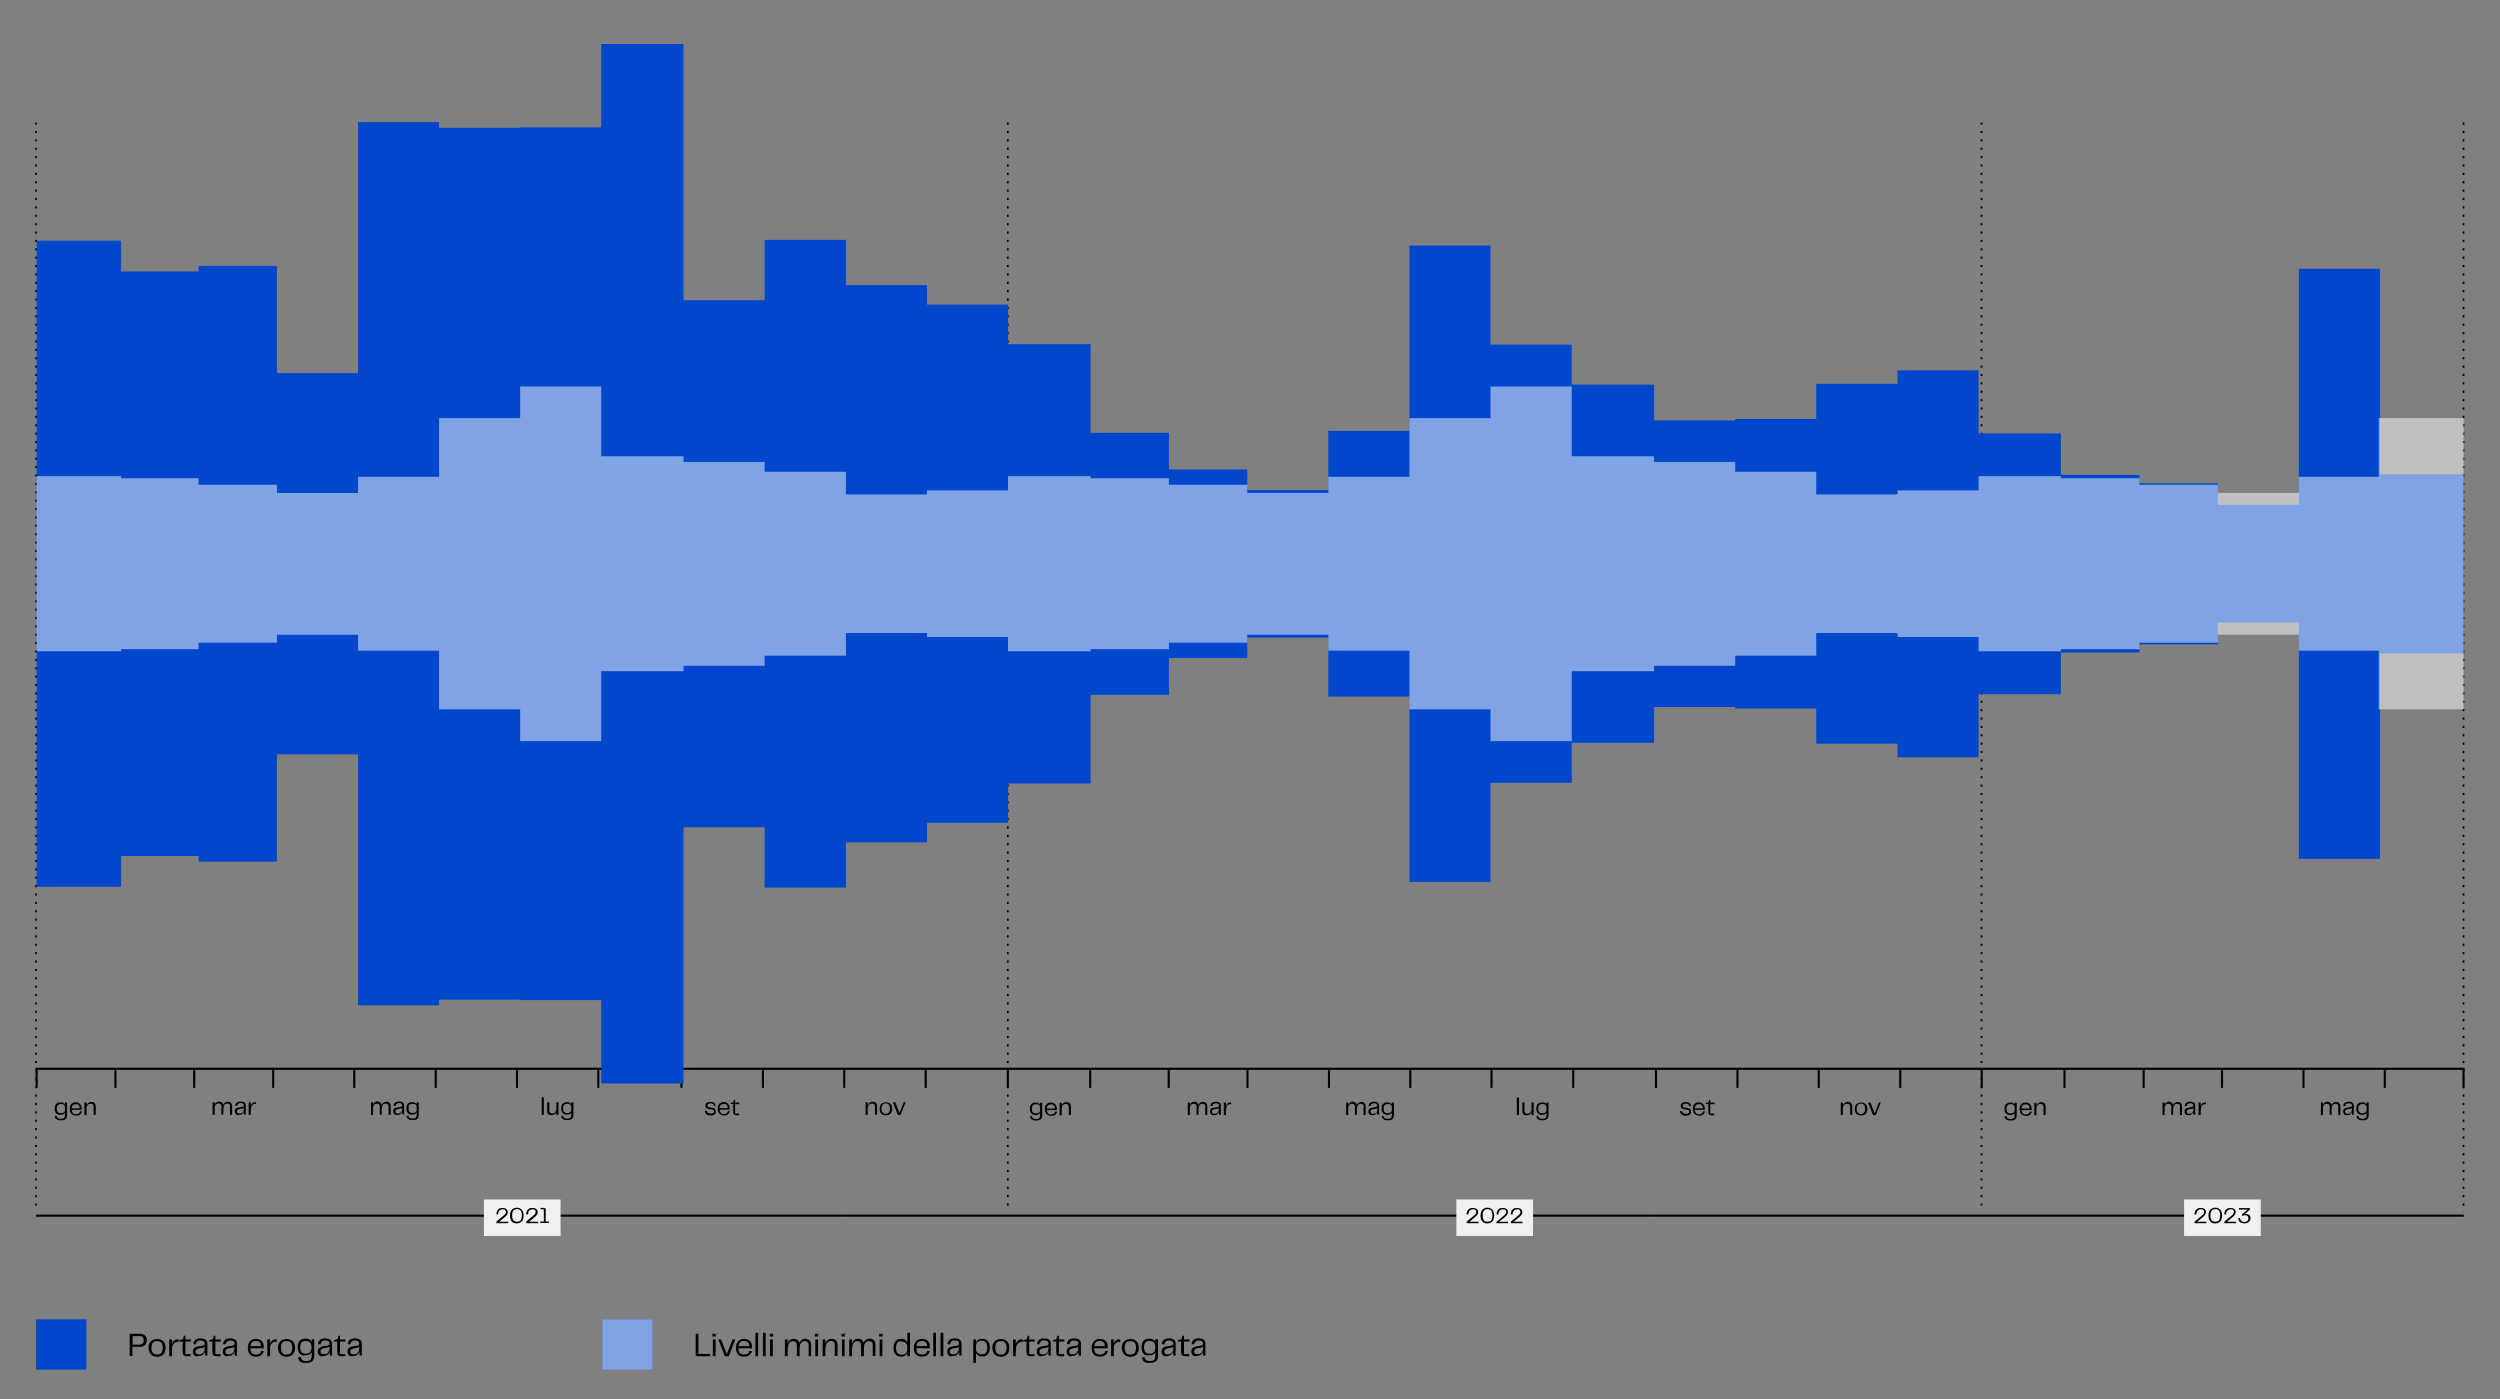 <?xml version="1.0" encoding="utf-8"?>
<!-- Generator: Adobe Illustrator 25.2.0, SVG Export Plug-In . SVG Version: 6.00 Build 0)  -->
<svg version="1.1" id="Livello_1" xmlns="http://www.w3.org/2000/svg" xmlns:xlink="http://www.w3.org/1999/xlink" x="0px" y="0px"
	 viewBox="0 0 1193.4 668" style="enable-background:new 0 0 1193.4 668;" xml:space="preserve">
<rect x="0" y="0" width="1193.4" height="668" fill="#808080" stroke="none"/>
<style type="text/css">
	.st0{fill:#F0F0F0;}
	.st1{fill:#0047CC;}
	.st2{opacity:0.5;}
	.st3{fill:#FFFFFF;}
</style>
<g id="Livello_2_1_">
	<g id="iseo">
		<rect x="480.7" y="509.7" width="463.5" height="1"/>
		<polygon points="18,519.3 17,519.3 17,509.7 481.1,509.7 481.1,510.7 18,510.7 		"/>
		<polygon points="1176.5,519.3 1175.5,519.3 1175.5,510.7 943.7,510.7 943.7,509.7 1176.5,509.7 		"/>
		<rect x="54.6" y="510.2" width="1" height="9.1"/>
		<rect x="92.2" y="510.2" width="1" height="9.1"/>
		<rect x="129.9" y="510.2" width="1" height="9.1"/>
		<rect x="168.6" y="510.2" width="1" height="9.1"/>
		<rect x="207.5" y="510.2" width="1" height="9.1"/>
		<rect x="246.3" y="510.2" width="1" height="9.1"/>
		<rect x="285.1" y="510.2" width="1" height="9.1"/>
		<rect x="324.8" y="510.2" width="1" height="9.1"/>
		<rect x="363.7" y="510.2" width="1" height="9.1"/>
		<rect x="402.5" y="510.2" width="1" height="9.1"/>
		<rect x="441.4" y="510.2" width="1" height="9.1"/>
		<rect x="480.6" y="510.2" width="1" height="9.1"/>
		<rect x="519.9" y="510.2" width="1" height="9.1"/>
		<rect x="595" y="510.2" width="1" height="9.1"/>
		<rect x="672.7" y="510.2" width="1" height="9.1"/>
		<rect x="750.5" y="510.2" width="1" height="9.1"/>
		<rect x="828.9" y="510.2" width="1" height="9.1"/>
		<rect x="906.6" y="510.2" width="1" height="9.1"/>
		<rect x="985" y="510.2" width="1" height="9.1"/>
		<rect x="1060.2" y="510.2" width="1" height="9.1"/>
		<rect x="1137.9" y="510.2" width="1" height="9.1"/>
		<rect x="557.4" y="510.2" width="1" height="9.1"/>
		<rect x="633.9" y="510.2" width="1" height="9.1"/>
		<rect x="711.5" y="510.2" width="1" height="9.1"/>
		<rect x="790" y="510.2" width="1" height="9.1"/>
		<rect x="867.7" y="510.2" width="1" height="9.1"/>
		<rect x="945.5" y="510.2" width="1" height="9.1"/>
		<rect x="1022.8" y="510.2" width="1" height="9.1"/>
		<rect x="1099.1" y="510.2" width="1" height="9.1"/>
		<rect x="789.9" y="579.8" width="386.2" height="1"/>
		<rect x="403.6" y="579.8" width="386.3" height="1"/>
		<rect x="17.2" y="579.8" width="386.4" height="1"/>
		<rect x="231" y="572.6" class="st0" width="36.6" height="17.4"/>
		<rect x="695.2" y="572.6" class="st0" width="36.6" height="17.4"/>
		<rect x="1042.6" y="572.6" class="st0" width="36.6" height="17.4"/>
		<path d="M237,583.1l3.6-3c0.3-0.2,0.5-0.5,0.7-0.8c0.1-0.3,0.2-0.5,0.2-0.8c0-0.4-0.1-0.7-0.4-0.9c-0.3-0.3-0.7-0.4-1.2-0.3
			c-0.4,0-0.8,0.1-1.2,0.3c-0.3,0.2-0.5,0.5-0.7,0.8c-0.2,0.4-0.2,0.8-0.2,1.3H237c0-0.5,0.1-1.1,0.3-1.6s0.5-0.8,0.9-1.1
			c0.5-0.3,1.1-0.4,1.7-0.4c0.5,0,1,0.1,1.4,0.3c0.3,0.2,0.6,0.4,0.8,0.7s0.3,0.6,0.3,1c0,0.5-0.1,0.9-0.4,1.3
			c-0.4,0.5-0.8,1-1.3,1.3l-2.4,2h4.3v0.7H237V583.1z"/>
		<path d="M244.9,583.6c-0.5-0.3-0.9-0.8-1.1-1.3c-0.5-1.3-0.5-2.7,0-4c0.2-0.5,0.6-1,1.1-1.3s1.2-0.5,1.8-0.5s1.3,0.1,1.8,0.5
			c0.5,0.3,0.9,0.8,1.1,1.3c0.5,1.3,0.5,2.7,0,3.9c-0.2,0.5-0.6,1-1.1,1.3s-1.2,0.5-1.8,0.5C246.1,584,245.5,583.9,244.9,583.6z
			 M244.7,581.9c0.1,0.4,0.4,0.8,0.8,1c0.4,0.2,0.8,0.3,1.3,0.3s0.9-0.1,1.3-0.3c0.4-0.2,0.6-0.6,0.8-1c0.3-1.1,0.3-2.3,0-3.4
			c-0.1-0.4-0.4-0.8-0.8-1c-0.4-0.2-0.8-0.4-1.3-0.3c-0.5,0-0.9,0.1-1.3,0.3c-0.4,0.2-0.6,0.6-0.8,1
			C244.4,579.6,244.4,580.8,244.7,581.9z"/>
		<path d="M251.2,583.1l3.6-3c0.3-0.2,0.5-0.5,0.7-0.8c0.1-0.3,0.2-0.5,0.2-0.8c0-0.4-0.1-0.7-0.4-0.9c-0.3-0.3-0.7-0.4-1.2-0.3
			c-0.4,0-0.8,0.1-1.1,0.3s-0.5,0.5-0.7,0.8c-0.2,0.4-0.2,0.8-0.2,1.3h-0.9c0-0.5,0.1-1.1,0.3-1.6s0.6-0.8,1-1.1
			c0.5-0.3,1.1-0.4,1.7-0.4c0.5,0,1,0.1,1.4,0.3c0.3,0.2,0.6,0.4,0.8,0.7c0.2,0.3,0.3,0.6,0.3,1c0,0.5-0.1,0.9-0.4,1.3
			c-0.4,0.5-0.8,1-1.3,1.3l-2.4,2h4.3v0.7h-5.6L251.2,583.1z"/>
		<path d="M257.9,583.1h1.7v-5.8H258v-0.7h1.5c0.3,0,0.6,0.1,0.8,0.2c0.2,0.2,0.2,0.4,0.2,0.7v5.6h1.5v0.7h-4L257.9,583.1z"/>
		<path d="M1047.7,583.1l3.6-3c0.3-0.2,0.5-0.5,0.7-0.8c0.1-0.3,0.2-0.5,0.2-0.8c0-0.4-0.1-0.7-0.4-0.9c-0.3-0.3-0.7-0.4-1.2-0.3
			c-0.4,0-0.8,0.1-1.2,0.3c-0.3,0.2-0.5,0.5-0.7,0.8c-0.2,0.4-0.2,0.8-0.2,1.3h-0.9c0-0.5,0.1-1.1,0.3-1.6c0.2-0.5,0.6-0.8,1-1.1
			c0.5-0.3,1.1-0.4,1.7-0.4c0.5,0,1,0.1,1.4,0.3c0.3,0.2,0.6,0.4,0.8,0.7c0.2,0.3,0.3,0.7,0.2,1c0,0.5-0.1,0.9-0.4,1.3
			c-0.4,0.5-0.8,1-1.3,1.3l-2.4,2h4.3v0.7h-5.6L1047.7,583.1z"/>
		<path d="M1055.7,583.6c-0.5-0.3-0.9-0.8-1.1-1.3c-0.5-1.3-0.5-2.7,0-4c0.2-0.5,0.6-1,1.1-1.3c1.1-0.7,2.5-0.7,3.6,0
			c0.5,0.3,0.9,0.8,1.1,1.3c0.5,1.3,0.5,2.7,0,3.9c-0.2,0.5-0.6,1-1.1,1.3C1058.2,584.2,1056.8,584.2,1055.7,583.6L1055.7,583.6z
			 M1055.4,581.9c0.1,0.4,0.4,0.8,0.8,1s0.9,0.3,1.3,0.3c0.5,0,0.9-0.1,1.3-0.3s0.6-0.6,0.8-1c0.3-1.1,0.3-2.3,0-3.4
			c-0.1-0.4-0.4-0.8-0.8-1s-0.8-0.4-1.3-0.3c-0.5,0-0.9,0.1-1.3,0.3s-0.6,0.6-0.8,1C1055.1,579.6,1055.1,580.8,1055.4,581.9z"/>
		<path d="M1061.9,583.1l3.6-3c0.3-0.2,0.5-0.5,0.7-0.8c0.1-0.3,0.2-0.5,0.2-0.8c0-0.4-0.1-0.7-0.4-0.9c-0.3-0.3-0.7-0.4-1.2-0.3
			c-0.4,0-0.8,0.1-1.2,0.3c-0.3,0.2-0.5,0.5-0.7,0.8c-0.2,0.4-0.2,0.8-0.2,1.3h-0.9c0-0.5,0.1-1.1,0.3-1.6c0.2-0.5,0.6-0.8,1-1.1
			c1-0.5,2.1-0.5,3.1-0.1c0.3,0.2,0.6,0.4,0.8,0.7c0.2,0.3,0.3,0.7,0.2,1c0,0.5-0.1,0.9-0.4,1.3c-0.4,0.5-0.8,1-1.3,1.3l-2.4,2h4.3
			v0.7h-5.6L1061.9,583.1z"/>
		<path d="M1069.6,582.4c0.2,0.3,0.4,0.5,0.7,0.7c0.3,0.2,0.7,0.2,1,0.2c0.5,0,1-0.1,1.5-0.4c0.3-0.3,0.5-0.8,0.5-1.3
			c0-0.4-0.1-0.8-0.4-1.1s-0.7-0.4-1.1-0.4c-0.2,0-0.5,0-0.7,0.1s-0.4,0.2-0.6,0.3l-0.4-0.6l2.8-2.5h-4.1v-0.7h5.2v0.7l-2.5,2.2
			c0.2-0.1,0.5-0.1,0.7-0.1c0.3,0,0.7,0.1,1,0.2c0.3,0.2,0.6,0.4,0.8,0.7c0.2,0.3,0.3,0.7,0.3,1.1c0,0.4-0.1,0.8-0.3,1.2
			c-0.2,0.4-0.5,0.7-0.9,0.9c-0.5,0.3-1.1,0.4-1.7,0.4c-0.5,0-1.1-0.1-1.6-0.3c-0.4-0.2-0.8-0.5-1-0.9s-0.3-0.9-0.3-1.3h0.9
			C1069.3,581.8,1069.4,582.1,1069.6,582.4z"/>
		<path d="M700.2,583.1l3.6-3c0.3-0.2,0.5-0.5,0.7-0.8c0.1-0.3,0.2-0.5,0.2-0.8c0-0.4-0.1-0.7-0.4-0.9c-0.3-0.3-0.7-0.4-1.2-0.3
			c-0.4,0-0.8,0.1-1.2,0.3c-0.3,0.2-0.5,0.5-0.7,0.8c-0.2,0.4-0.2,0.8-0.2,1.3h-0.9c0-0.5,0.1-1.1,0.3-1.6s0.6-0.8,1-1.1
			c0.5-0.3,1.1-0.4,1.7-0.4c0.5,0,1,0.1,1.4,0.3c0.3,0.2,0.6,0.4,0.8,0.7s0.3,0.6,0.3,1c0,0.5-0.1,0.9-0.4,1.3
			c-0.4,0.5-0.8,1-1.3,1.3l-2.4,2h4.3v0.7h-5.6L700.2,583.1z"/>
		<path d="M708.2,583.6c-0.5-0.3-0.9-0.8-1.1-1.3c-0.5-1.3-0.5-2.7,0-4c0.2-0.5,0.6-1,1.1-1.3c1.1-0.7,2.5-0.7,3.6,0
			c0.5,0.3,0.9,0.8,1.1,1.3c0.5,1.3,0.5,2.7,0,3.9c-0.2,0.5-0.6,1-1.1,1.3C710.7,584.2,709.3,584.2,708.2,583.6L708.2,583.6z
			 M708,581.9c0.1,0.4,0.4,0.8,0.8,1c0.4,0.2,0.9,0.3,1.3,0.3c0.5,0,0.9-0.1,1.3-0.3c0.4-0.2,0.6-0.6,0.8-1c0.3-1.1,0.3-2.3,0-3.4
			c-0.1-0.4-0.4-0.8-0.8-1c-0.4-0.2-0.8-0.4-1.3-0.3c-0.5,0-0.9,0.1-1.3,0.3c-0.4,0.2-0.6,0.6-0.8,1
			C707.7,579.6,707.7,580.8,708,581.9z"/>
		<path d="M714.5,583.1l3.6-3c0.3-0.2,0.5-0.5,0.7-0.8c0.1-0.3,0.2-0.5,0.2-0.8c0-0.4-0.1-0.7-0.4-0.9c-0.3-0.3-0.7-0.4-1.2-0.3
			c-0.4,0-0.8,0.1-1.2,0.3c-0.3,0.2-0.5,0.5-0.7,0.8c-0.2,0.4-0.2,0.8-0.2,1.3h-0.9c0-0.5,0.1-1.1,0.3-1.6s0.6-0.8,1-1.1
			c0.5-0.3,1.1-0.4,1.7-0.4c0.5,0,1,0.1,1.4,0.3c0.3,0.2,0.6,0.4,0.8,0.7s0.3,0.7,0.2,1c0,0.5-0.1,0.9-0.4,1.3
			c-0.4,0.5-0.8,1-1.3,1.3l-2.5,2h4.3v0.7h-5.6L714.5,583.1z"/>
		<path d="M721.3,583.1l3.6-3c0.3-0.2,0.5-0.5,0.7-0.8c0.1-0.3,0.2-0.5,0.2-0.8c0-0.4-0.1-0.7-0.4-0.9c-0.3-0.3-0.7-0.4-1.2-0.3
			c-0.4,0-0.8,0.1-1.2,0.3c-0.3,0.2-0.5,0.5-0.7,0.8c-0.2,0.4-0.2,0.8-0.2,1.3h-0.9c0-0.5,0.1-1.1,0.3-1.6s0.6-0.8,1-1.1
			c0.5-0.3,1.1-0.4,1.7-0.4c0.5,0,1,0.1,1.4,0.3c0.3,0.2,0.6,0.4,0.8,0.7s0.3,0.6,0.3,1c0,0.5-0.1,0.9-0.4,1.3
			c-0.4,0.5-0.8,1-1.3,1.3l-2.5,2h4.3v0.7h-5.6L721.3,583.1z"/>
		<path d="M946.3,578.6h-0.8v-0.1L946.3,578.6L946.3,578.6z M946.3,575.5h-0.8v-1h0.8V575.5z M946.3,571.5h-0.8v-1h0.8V571.5z
			 M946.3,567.5h-0.8v-1h0.8V567.5z M946.3,563.5h-0.8v-1h0.8V563.5z M946.3,559.5h-0.8v-1h0.8V559.5z M946.3,555.5h-0.8v-1h0.8
			V555.5z M946.3,551.5h-0.8v-1h0.8V551.5z M946.3,547.5h-0.8v-1h0.8V547.5z M946.3,543.5h-0.8v-1h0.8V543.5z M946.3,539.5h-0.8v-1
			h0.8V539.5z M946.3,535.5h-0.8v-1h0.8V535.5z M946.3,531.5h-0.8v-1h0.8V531.5z M946.3,527.5h-0.8v-1h0.8V527.5z M946.3,523.5h-0.8
			v-1h0.8V523.5z M946.3,519.5h-0.8v-1h0.8V519.5z M946.3,515.5h-0.8v-1h0.8V515.5z M946.3,511.5h-0.8v-1h0.8V511.5z M946.3,507.5
			h-0.8v-1h0.8V507.5z M946.3,503.5h-0.8v-1h0.8V503.5z M946.3,499.5h-0.8v-1h0.8V499.5z M946.3,495.5h-0.8v-1h0.8V495.5z
			 M946.3,491.5h-0.8v-1h0.8V491.5z M946.3,487.5h-0.8v-1h0.8V487.5z M946.3,483.5h-0.8v-1h0.8V483.5z M946.3,479.5h-0.8v-1h0.8
			V479.5z M946.3,475.5h-0.8v-1h0.8V475.5z M946.3,471.5h-0.8v-1h0.8V471.5z M946.3,467.5h-0.8v-1h0.8V467.5z M946.3,463.5h-0.8v-1
			h0.8V463.5z M946.3,459.5h-0.8v-1h0.8V459.5z M946.3,455.5h-0.8v-1h0.8V455.5z M946.3,451.5h-0.8v-1h0.8V451.5z M946.3,447.5h-0.8
			v-1h0.8V447.5z M946.3,443.5h-0.8v-1h0.8V443.5z M946.3,439.5h-0.8v-1h0.8V439.5z M946.3,435.5h-0.8v-1h0.8V435.5z M946.3,431.5
			h-0.8v-1h0.8V431.5z M946.3,427.5h-0.8v-1h0.8V427.5z M946.3,423.5h-0.8v-1h0.8V423.5z M946.3,419.5h-0.8v-1h0.8V419.5z
			 M946.3,415.5h-0.8v-1h0.8V415.5z M946.3,411.5h-0.8v-1h0.8V411.5z M946.3,407.5h-0.8v-1h0.8V407.5z M946.3,403.5h-0.8v-1h0.8
			V403.5z M946.3,399.5h-0.8v-1h0.8V399.5z M946.3,395.5h-0.8v-1h0.8V395.5z M946.3,391.5h-0.8v-1h0.8V391.5z M946.3,387.5h-0.8v-1
			h0.8V387.5z M946.3,383.5h-0.8v-1h0.8V383.5z M946.3,379.5h-0.8v-1h0.8V379.5z M946.3,375.5h-0.8v-1h0.8V375.5z M946.3,371.5h-0.8
			v-1h0.8V371.5z M946.3,367.5h-0.8v-1h0.8V367.5z M946.3,363.5h-0.8v-1h0.8V363.5z M946.3,359.5h-0.8v-1h0.8V359.5z M946.3,355.5
			h-0.8v-1h0.8V355.5z M946.3,351.5h-0.8v-1h0.8V351.5z M946.3,347.5h-0.8v-1h0.8V347.5z M946.3,343.5h-0.8v-1h0.8V343.5z
			 M946.3,339.5h-0.8v-1h0.8V339.5z M946.3,335.5h-0.8v-1h0.8V335.5z M946.3,331.5h-0.8v-1h0.8V331.5z M946.3,327.5h-0.8v-1h0.8
			V327.5z M946.3,323.5h-0.8v-1h0.8V323.5z M946.3,319.5h-0.8v-1h0.8V319.5z M946.3,315.5h-0.8v-1h0.8V315.5z M946.3,311.5h-0.8v-1
			h0.8V311.5z M946.3,307.5h-0.8v-1h0.8V307.5z M946.3,303.5h-0.8v-1h0.8V303.5z M946.3,299.5h-0.8v-1h0.8V299.5z M946.3,295.5h-0.8
			v-1h0.8V295.5z M946.3,291.5h-0.8v-1h0.8V291.5z M946.3,287.5h-0.8v-1h0.8V287.5z M946.3,283.5h-0.8v-1h0.8V283.5z M946.3,279.5
			h-0.8v-1h0.8V279.5z M946.3,275.5h-0.8v-1h0.8V275.5z M946.3,271.5h-0.8v-1h0.8V271.5z M946.3,267.5h-0.8v-1h0.8V267.5z
			 M946.3,263.5h-0.8v-1h0.8V263.5z M946.3,259.5h-0.8v-1h0.8V259.5z M946.3,255.5h-0.8v-1h0.8V255.5z M946.3,251.5h-0.8v-1h0.8
			V251.5z M946.3,247.5h-0.8v-1h0.8V247.5z M946.3,243.5h-0.8v-1h0.8V243.5z M946.3,239.5h-0.8v-1h0.8V239.5z M946.3,235.5h-0.8v-1
			h0.8V235.5z M946.3,231.5h-0.8v-1h0.8V231.5z M946.3,227.5h-0.8v-1h0.8V227.5z M946.3,223.5h-0.8v-1h0.8V223.5z M946.3,219.5h-0.8
			v-1h0.8V219.5z M946.3,215.5h-0.8v-1h0.8V215.5z M946.3,211.5h-0.8v-1h0.8V211.5z M946.3,207.5h-0.8v-1h0.8V207.5z M946.3,203.5
			h-0.8v-1h0.8V203.5z M946.3,199.5h-0.8v-1h0.8V199.5z M946.3,195.5h-0.8v-1h0.8V195.5z M946.3,191.5h-0.8v-1h0.8V191.5z
			 M946.3,187.5h-0.8v-1h0.8V187.5z M946.3,183.5h-0.8v-1h0.8V183.5z M946.3,179.5h-0.8v-1h0.8V179.5z M946.3,175.5h-0.8v-1h0.8
			V175.5z M946.3,171.5h-0.8v-1h0.8V171.5z M946.3,167.5h-0.8v-1h0.8V167.5z M946.3,163.5h-0.8v-1h0.8V163.5z M946.3,159.5h-0.8v-1
			h0.8V159.5z M946.3,155.5h-0.8v-1h0.8V155.5z M946.3,151.5h-0.8v-1h0.8V151.5z M946.3,147.5h-0.8v-1h0.8V147.5z M946.3,143.5h-0.8
			v-1h0.8V143.5z M946.3,139.5h-0.8v-1h0.8V139.5z M946.3,135.5h-0.8v-1h0.8V135.5z M946.3,131.5h-0.8v-1h0.8V131.5z M946.3,127.5
			h-0.8v-1h0.8V127.5z M946.3,123.5h-0.8v-1h0.8V123.5z M946.3,119.5h-0.8v-1h0.8V119.5z M946.3,115.5h-0.8v-1h0.8V115.5z
			 M946.3,111.5h-0.8v-1h0.8V111.5z M946.3,107.5h-0.8v-1h0.8V107.5z M946.3,103.5h-0.8v-1h0.8V103.5z M946.3,99.5h-0.8v-1h0.8V99.5
			z M946.3,95.5h-0.8v-1h0.8V95.5z M946.3,91.5h-0.8v-1h0.8V91.5z M946.3,87.5h-0.8v-1h0.8V87.5z M946.3,83.5h-0.8v-1h0.8V83.5z
			 M946.3,79.5h-0.8v-1h0.8V79.5z M946.3,75.5h-0.8v-1h0.8V75.5z M946.3,71.5h-0.8v-1h0.8V71.5z M946.3,67.5h-0.8v-1h0.8V67.5z
			 M946.3,63.5h-0.8v-1h0.8V63.5z M946.3,59.5h-0.8v-1h0.8V59.5z"/>
		<path d="M1176.4,578.6h-0.8v-0.1L1176.4,578.6L1176.4,578.6z M1176.4,575.5h-0.8v-1h0.8V575.5z M1176.4,571.5h-0.8v-1h0.8V571.5z
			 M1176.4,567.5h-0.8v-1h0.8V567.5z M1176.4,563.5h-0.8v-1h0.8V563.5z M1176.4,559.5h-0.8v-1h0.8V559.5z M1176.4,555.5h-0.8v-1h0.8
			V555.5z M1176.4,551.5h-0.8v-1h0.8V551.5z M1176.4,547.5h-0.8v-1h0.8V547.5z M1176.4,543.5h-0.8v-1h0.8V543.5z M1176.4,539.5h-0.8
			v-1h0.8V539.5z M1176.4,535.5h-0.8v-1h0.8V535.5z M1176.4,531.5h-0.8v-1h0.8V531.5z M1176.4,527.5h-0.8v-1h0.8V527.5z
			 M1176.4,523.5h-0.8v-1h0.8V523.5z M1176.4,519.5h-0.8v-1h0.8V519.5z M1176.4,515.5h-0.8v-1h0.8V515.5z M1176.4,511.5h-0.8v-1h0.8
			V511.5z M1176.4,507.5h-0.8v-1h0.8V507.5z M1176.4,503.5h-0.8v-1h0.8V503.5z M1176.4,499.5h-0.8v-1h0.8V499.5z M1176.4,495.5h-0.8
			v-1h0.8V495.5z M1176.4,491.5h-0.8v-1h0.8V491.5z M1176.4,487.5h-0.8v-1h0.8V487.5z M1176.4,483.5h-0.8v-1h0.8V483.5z
			 M1176.4,479.5h-0.8v-1h0.8V479.5z M1176.4,475.5h-0.8v-1h0.8V475.5z M1176.4,471.5h-0.8v-1h0.8V471.5z M1176.4,467.5h-0.8v-1h0.8
			V467.5z M1176.4,463.5h-0.8v-1h0.8V463.5z M1176.4,459.5h-0.8v-1h0.8V459.5z M1176.4,455.5h-0.8v-1h0.8V455.5z M1176.4,451.5h-0.8
			v-1h0.8V451.5z M1176.4,447.5h-0.8v-1h0.8V447.5z M1176.4,443.5h-0.8v-1h0.8V443.5z M1176.4,439.5h-0.8v-1h0.8V439.5z
			 M1176.4,435.5h-0.8v-1h0.8V435.5z M1176.4,431.5h-0.8v-1h0.8V431.5z M1176.4,427.5h-0.8v-1h0.8V427.5z M1176.4,423.5h-0.8v-1h0.8
			V423.5z M1176.4,419.5h-0.8v-1h0.8V419.5z M1176.4,415.5h-0.8v-1h0.8V415.5z M1176.4,411.5h-0.8v-1h0.8V411.5z M1176.4,407.5h-0.8
			v-1h0.8V407.5z M1176.4,403.5h-0.8v-1h0.8V403.5z M1176.4,399.5h-0.8v-1h0.8V399.5z M1176.4,395.5h-0.8v-1h0.8V395.5z
			 M1176.4,391.5h-0.8v-1h0.8V391.5z M1176.4,387.5h-0.8v-1h0.8V387.5z M1176.4,383.5h-0.8v-1h0.8V383.5z M1176.4,379.5h-0.8v-1h0.8
			V379.5z M1176.4,375.5h-0.8v-1h0.8V375.5z M1176.4,371.5h-0.8v-1h0.8V371.5z M1176.4,367.5h-0.8v-1h0.8V367.5z M1176.4,363.5h-0.8
			v-1h0.8V363.5z M1176.4,359.5h-0.8v-1h0.8V359.5z M1176.4,355.5h-0.8v-1h0.8V355.5z M1176.4,351.5h-0.8v-1h0.8V351.5z
			 M1176.4,347.5h-0.8v-1h0.8V347.5z M1176.4,343.5h-0.8v-1h0.8V343.5z M1176.4,339.5h-0.8v-1h0.8V339.5z M1176.4,335.5h-0.8v-1h0.8
			V335.5z M1176.4,331.5h-0.8v-1h0.8V331.5z M1176.4,327.5h-0.8v-1h0.8V327.5z M1176.4,323.5h-0.8v-1h0.8V323.5z M1176.4,319.5h-0.8
			v-1h0.8V319.5z M1176.4,315.5h-0.8v-1h0.8V315.5z M1176.4,311.5h-0.8v-1h0.8V311.5z M1176.4,307.5h-0.8v-1h0.8V307.5z
			 M1176.4,303.5h-0.8v-1h0.8V303.5z M1176.4,299.5h-0.8v-1h0.8V299.5z M1176.4,295.5h-0.8v-1h0.8V295.5z M1176.4,291.5h-0.8v-1h0.8
			V291.5z M1176.4,287.5h-0.8v-1h0.8V287.5z M1176.4,283.5h-0.8v-1h0.8V283.5z M1176.4,279.5h-0.8v-1h0.8V279.5z M1176.4,275.5h-0.8
			v-1h0.8V275.5z M1176.4,271.5h-0.8v-1h0.8V271.5z M1176.4,267.5h-0.8v-1h0.8V267.5z M1176.4,263.5h-0.8v-1h0.8V263.5z
			 M1176.4,259.5h-0.8v-1h0.8V259.5z M1176.4,255.5h-0.8v-1h0.8V255.5z M1176.4,251.5h-0.8v-1h0.8V251.5z M1176.4,247.5h-0.8v-1h0.8
			V247.5z M1176.4,243.5h-0.8v-1h0.8V243.5z M1176.4,239.5h-0.8v-1h0.8V239.5z M1176.4,235.5h-0.8v-1h0.8V235.5z M1176.4,231.5h-0.8
			v-1h0.8V231.5z M1176.4,227.5h-0.8v-1h0.8V227.5z M1176.4,223.5h-0.8v-1h0.8V223.5z M1176.4,219.5h-0.8v-1h0.8V219.5z
			 M1176.4,215.5h-0.8v-1h0.8V215.5z M1176.4,211.5h-0.8v-1h0.8V211.5z M1176.4,207.5h-0.8v-1h0.8V207.5z M1176.4,203.5h-0.8v-1h0.8
			V203.5z M1176.4,199.5h-0.8v-1h0.8V199.5z M1176.4,195.5h-0.8v-1h0.8V195.5z M1176.4,191.5h-0.8v-1h0.8V191.5z M1176.4,187.5h-0.8
			v-1h0.8V187.5z M1176.4,183.5h-0.8v-1h0.8V183.5z M1176.4,179.5h-0.8v-1h0.8V179.5z M1176.4,175.5h-0.8v-1h0.8V175.5z
			 M1176.4,171.5h-0.8v-1h0.8V171.5z M1176.4,167.5h-0.8v-1h0.8V167.5z M1176.4,163.5h-0.8v-1h0.8V163.5z M1176.4,159.5h-0.8v-1h0.8
			V159.5z M1176.4,155.5h-0.8v-1h0.8V155.5z M1176.4,151.5h-0.8v-1h0.8V151.5z M1176.4,147.5h-0.8v-1h0.8V147.5z M1176.4,143.5h-0.8
			v-1h0.8V143.5z M1176.4,139.5h-0.8v-1h0.8V139.5z M1176.4,135.5h-0.8v-1h0.8V135.5z M1176.4,131.5h-0.8v-1h0.8V131.5z
			 M1176.4,127.5h-0.8v-1h0.8V127.5z M1176.4,123.5h-0.8v-1h0.8V123.5z M1176.4,119.5h-0.8v-1h0.8V119.5z M1176.4,115.5h-0.8v-1h0.8
			V115.5z M1176.4,111.5h-0.8v-1h0.8V111.5z M1176.4,107.5h-0.8v-1h0.8V107.5z M1176.4,103.5h-0.8v-1h0.8V103.5z M1176.4,99.5h-0.8
			v-1h0.8V99.5z M1176.4,95.5h-0.8v-1h0.8V95.5z M1176.4,91.5h-0.8v-1h0.8V91.5z M1176.4,87.5h-0.8v-1h0.8V87.5z M1176.4,83.5h-0.8
			v-1h0.8V83.5z M1176.4,79.5h-0.8v-1h0.8V79.5z M1176.4,75.5h-0.8v-1h0.8V75.5z M1176.4,71.5h-0.8v-1h0.8V71.5z M1176.4,67.5h-0.8
			v-1h0.8V67.5z M1176.4,63.5h-0.8v-1h0.8V63.5z M1176.4,59.5h-0.8v-1h0.8V59.5z"/>
		<path d="M481.5,578.6h-0.8v-0.1L481.5,578.6L481.5,578.6z M481.5,575.5h-0.8v-1h0.8V575.5z M481.5,571.5h-0.8v-1h0.8V571.5z
			 M481.5,567.5h-0.8v-1h0.8V567.5z M481.5,563.5h-0.8v-1h0.8V563.5z M481.5,559.5h-0.8v-1h0.8V559.5z M481.5,555.5h-0.8v-1h0.8
			V555.5z M481.5,551.5h-0.8v-1h0.8V551.5z M481.5,547.5h-0.8v-1h0.8V547.5z M481.5,543.5h-0.8v-1h0.8V543.5z M481.5,539.5h-0.8v-1
			h0.8V539.5z M481.5,535.5h-0.8v-1h0.8V535.5z M481.5,531.5h-0.8v-1h0.8V531.5z M481.5,527.5h-0.8v-1h0.8V527.5z M481.5,523.5h-0.8
			v-1h0.8V523.5z M481.5,519.5h-0.8v-1h0.8V519.5z M481.5,515.5h-0.8v-1h0.8V515.5z M481.5,511.5h-0.8v-1h0.8V511.5z M481.5,507.5
			h-0.8v-1h0.8V507.5z M481.5,503.5h-0.8v-1h0.8V503.5z M481.5,499.5h-0.8v-1h0.8V499.5z M481.5,495.5h-0.8v-1h0.8V495.5z
			 M481.5,491.5h-0.8v-1h0.8V491.5z M481.5,487.5h-0.8v-1h0.8V487.5z M481.5,483.5h-0.8v-1h0.8V483.5z M481.5,479.5h-0.8v-1h0.8
			V479.5z M481.5,475.5h-0.8v-1h0.8V475.5z M481.5,471.5h-0.8v-1h0.8V471.5z M481.5,467.5h-0.8v-1h0.8V467.5z M481.5,463.5h-0.8v-1
			h0.8V463.5z M481.5,459.5h-0.8v-1h0.8V459.5z M481.5,455.5h-0.8v-1h0.8V455.5z M481.5,451.5h-0.8v-1h0.8V451.5z M481.5,447.5h-0.8
			v-1h0.8V447.5z M481.5,443.5h-0.8v-1h0.8V443.5z M481.5,439.5h-0.8v-1h0.8V439.5z M481.5,435.5h-0.8v-1h0.8V435.5z M481.5,431.5
			h-0.8v-1h0.8V431.5z M481.5,427.5h-0.8v-1h0.8V427.5z M481.5,423.5h-0.8v-1h0.8V423.5z M481.5,419.5h-0.8v-1h0.8V419.5z
			 M481.5,415.5h-0.8v-1h0.8V415.5z M481.5,411.5h-0.8v-1h0.8V411.5z M481.5,407.5h-0.8v-1h0.8V407.5z M481.5,403.5h-0.8v-1h0.8
			V403.5z M481.5,399.5h-0.8v-1h0.8V399.5z M481.5,395.5h-0.8v-1h0.8V395.5z M481.5,391.5h-0.8v-1h0.8V391.5z M481.5,387.5h-0.8v-1
			h0.8V387.5z M481.5,383.5h-0.8v-1h0.8V383.5z M481.5,379.5h-0.8v-1h0.8V379.5z M481.5,375.5h-0.8v-1h0.8V375.5z M481.5,371.5h-0.8
			v-1h0.8V371.5z M481.5,367.5h-0.8v-1h0.8V367.5z M481.5,363.5h-0.8v-1h0.8V363.5z M481.5,359.5h-0.8v-1h0.8V359.5z M481.5,355.5
			h-0.8v-1h0.8V355.5z M481.5,351.5h-0.8v-1h0.8V351.5z M481.5,347.5h-0.8v-1h0.8V347.5z M481.5,343.5h-0.8v-1h0.8V343.5z
			 M481.5,339.5h-0.8v-1h0.8V339.5z M481.5,335.5h-0.8v-1h0.8V335.5z M481.5,331.5h-0.8v-1h0.8V331.5z M481.5,327.5h-0.8v-1h0.8
			V327.5z M481.5,323.5h-0.8v-1h0.8V323.5z M481.5,319.5h-0.8v-1h0.8V319.5z M481.5,315.5h-0.8v-1h0.8V315.5z M481.5,311.5h-0.8v-1
			h0.8V311.5z M481.5,307.5h-0.8v-1h0.8V307.5z M481.5,303.5h-0.8v-1h0.8V303.5z M481.5,299.5h-0.8v-1h0.8V299.5z M481.5,295.5h-0.8
			v-1h0.8V295.5z M481.5,291.5h-0.8v-1h0.8V291.5z M481.5,287.5h-0.8v-1h0.8V287.5z M481.5,283.5h-0.8v-1h0.8V283.5z M481.5,279.5
			h-0.8v-1h0.8V279.5z M481.5,275.5h-0.8v-1h0.8V275.5z M481.5,271.5h-0.8v-1h0.8V271.5z M481.5,267.5h-0.8v-1h0.8V267.5z
			 M481.5,263.5h-0.8v-1h0.8V263.5z M481.5,259.5h-0.8v-1h0.8V259.5z M481.5,255.5h-0.8v-1h0.8V255.5z M481.5,251.5h-0.8v-1h0.8
			V251.5z M481.5,247.5h-0.8v-1h0.8V247.5z M481.5,243.5h-0.8v-1h0.8V243.5z M481.5,239.5h-0.8v-1h0.8V239.5z M481.5,235.5h-0.8v-1
			h0.8V235.5z M481.5,231.5h-0.8v-1h0.8V231.5z M481.5,227.5h-0.8v-1h0.8V227.5z M481.5,223.5h-0.8v-1h0.8V223.5z M481.5,219.5h-0.8
			v-1h0.8V219.5z M481.5,215.5h-0.8v-1h0.8V215.5z M481.5,211.5h-0.8v-1h0.8V211.5z M481.5,207.5h-0.8v-1h0.8V207.5z M481.5,203.5
			h-0.8v-1h0.8V203.5z M481.5,199.5h-0.8v-1h0.8V199.5z M481.5,195.5h-0.8v-1h0.8V195.5z M481.5,191.5h-0.8v-1h0.8V191.5z
			 M481.5,187.5h-0.8v-1h0.8V187.5z M481.5,183.5h-0.8v-1h0.8V183.5z M481.5,179.5h-0.8v-1h0.8V179.5z M481.5,175.5h-0.8v-1h0.8
			V175.5z M481.5,171.5h-0.8v-1h0.8V171.5z M481.5,167.5h-0.8v-1h0.8V167.5z M481.5,163.5h-0.8v-1h0.8V163.5z M481.5,159.5h-0.8v-1
			h0.8V159.5z M481.5,155.5h-0.8v-1h0.8V155.5z M481.5,151.5h-0.8v-1h0.8V151.5z M481.5,147.5h-0.8v-1h0.8V147.5z M481.5,143.5h-0.8
			v-1h0.8V143.5z M481.5,139.5h-0.8v-1h0.8V139.5z M481.5,135.5h-0.8v-1h0.8V135.5z M481.5,131.5h-0.8v-1h0.8V131.5z M481.5,127.5
			h-0.8v-1h0.8V127.5z M481.5,123.5h-0.8v-1h0.8V123.5z M481.5,119.5h-0.8v-1h0.8V119.5z M481.5,115.5h-0.8v-1h0.8V115.5z
			 M481.5,111.5h-0.8v-1h0.8V111.5z M481.5,107.5h-0.8v-1h0.8V107.5z M481.5,103.5h-0.8v-1h0.8V103.5z M481.5,99.5h-0.8v-1h0.8V99.5
			z M481.5,95.5h-0.8v-1h0.8V95.5z M481.5,91.5h-0.8v-1h0.8V91.5z M481.5,87.5h-0.8v-1h0.8V87.5z M481.5,83.5h-0.8v-1h0.8V83.5z
			 M481.5,79.5h-0.8v-1h0.8V79.5z M481.5,75.5h-0.8v-1h0.8V75.5z M481.5,71.5h-0.8v-1h0.8V71.5z M481.5,67.5h-0.8v-1h0.8V67.5z
			 M481.5,63.5h-0.8v-1h0.8V63.5z M481.5,59.5h-0.8v-1h0.8V59.5z"/>
		<path d="M17.6,578.6h-0.8v-0.1L17.6,578.6L17.6,578.6z M17.6,575.5h-0.8v-1h0.8V575.5z M17.6,571.5h-0.8v-1h0.8V571.5z
			 M17.6,567.5h-0.8v-1h0.8V567.5z M17.6,563.5h-0.8v-1h0.8V563.5z M17.6,559.5h-0.8v-1h0.8V559.5z M17.6,555.5h-0.8v-1h0.8V555.5z
			 M17.6,551.5h-0.8v-1h0.8V551.5z M17.6,547.5h-0.8v-1h0.8V547.5z M17.6,543.5h-0.8v-1h0.8V543.5z M17.6,539.5h-0.8v-1h0.8V539.5z
			 M17.6,535.5h-0.8v-1h0.8V535.5z M17.6,531.5h-0.8v-1h0.8V531.5z M17.6,527.5h-0.8v-1h0.8V527.5z M17.6,523.5h-0.8v-1h0.8V523.5z
			 M17.6,519.5h-0.8v-1h0.8V519.5z M17.6,515.5h-0.8v-1h0.8V515.5z M17.6,511.5h-0.8v-1h0.8V511.5z M17.6,507.5h-0.8v-1h0.8V507.5z
			 M17.6,503.5h-0.8v-1h0.8V503.5z M17.6,499.5h-0.8v-1h0.8V499.5z M17.6,495.5h-0.8v-1h0.8V495.5z M17.6,491.5h-0.8v-1h0.8V491.5z
			 M17.6,487.5h-0.8v-1h0.8V487.5z M17.6,483.5h-0.8v-1h0.8V483.5z M17.6,479.5h-0.8v-1h0.8V479.5z M17.6,475.5h-0.8v-1h0.8V475.5z
			 M17.6,471.5h-0.8v-1h0.8V471.5z M17.6,467.5h-0.8v-1h0.8V467.5z M17.6,463.5h-0.8v-1h0.8V463.5z M17.6,459.5h-0.8v-1h0.8V459.5z
			 M17.6,455.5h-0.8v-1h0.8V455.5z M17.6,451.5h-0.8v-1h0.8V451.5z M17.6,447.5h-0.8v-1h0.8V447.5z M17.6,443.5h-0.8v-1h0.8V443.5z
			 M17.6,439.5h-0.8v-1h0.8V439.5z M17.6,435.5h-0.8v-1h0.8V435.5z M17.6,431.5h-0.8v-1h0.8V431.5z M17.6,427.5h-0.8v-1h0.8V427.5z
			 M17.6,423.5h-0.8v-1h0.8V423.5z M17.6,419.5h-0.8v-1h0.8V419.5z M17.6,415.5h-0.8v-1h0.8V415.5z M17.6,411.5h-0.8v-1h0.8V411.5z
			 M17.6,407.5h-0.8v-1h0.8V407.5z M17.6,403.5h-0.8v-1h0.8V403.5z M17.6,399.5h-0.8v-1h0.8V399.5z M17.6,395.5h-0.8v-1h0.8V395.5z
			 M17.6,391.5h-0.8v-1h0.8V391.5z M17.6,387.5h-0.8v-1h0.8V387.5z M17.6,383.5h-0.8v-1h0.8V383.5z M17.6,379.5h-0.8v-1h0.8V379.5z
			 M17.6,375.5h-0.8v-1h0.8V375.5z M17.6,371.5h-0.8v-1h0.8V371.5z M17.6,367.5h-0.8v-1h0.8V367.5z M17.6,363.5h-0.8v-1h0.8V363.5z
			 M17.6,359.5h-0.8v-1h0.8V359.5z M17.6,355.5h-0.8v-1h0.8V355.5z M17.6,351.5h-0.8v-1h0.8V351.5z M17.6,347.5h-0.8v-1h0.8V347.5z
			 M17.6,343.5h-0.8v-1h0.8V343.5z M17.6,339.5h-0.8v-1h0.8V339.5z M17.6,335.5h-0.8v-1h0.8V335.5z M17.6,331.5h-0.8v-1h0.8V331.5z
			 M17.6,327.5h-0.8v-1h0.8V327.5z M17.6,323.5h-0.8v-1h0.8V323.5z M17.6,319.5h-0.8v-1h0.8V319.5z M17.6,315.5h-0.8v-1h0.8V315.5z
			 M17.6,311.5h-0.8v-1h0.8V311.5z M17.6,307.5h-0.8v-1h0.8V307.5z M17.6,303.5h-0.8v-1h0.8V303.5z M17.6,299.5h-0.8v-1h0.8V299.5z
			 M17.6,295.5h-0.8v-1h0.8V295.5z M17.6,291.5h-0.8v-1h0.8V291.5z M17.6,287.5h-0.8v-1h0.8V287.5z M17.6,283.5h-0.8v-1h0.8V283.5z
			 M17.6,279.5h-0.8v-1h0.8V279.5z M17.6,275.5h-0.8v-1h0.8V275.5z M17.6,271.5h-0.8v-1h0.8V271.5z M17.6,267.5h-0.8v-1h0.8V267.5z
			 M17.6,263.5h-0.8v-1h0.8V263.5z M17.6,259.5h-0.8v-1h0.8V259.5z M17.6,255.5h-0.8v-1h0.8V255.5z M17.6,251.5h-0.8v-1h0.8V251.5z
			 M17.6,247.5h-0.8v-1h0.8V247.5z M17.6,243.5h-0.8v-1h0.8V243.5z M17.6,239.5h-0.8v-1h0.8V239.5z M17.6,235.5h-0.8v-1h0.8V235.5z
			 M17.6,231.5h-0.8v-1h0.8V231.5z M17.6,227.5h-0.8v-1h0.8V227.5z M17.6,223.5h-0.8v-1h0.8V223.5z M17.6,219.5h-0.8v-1h0.8V219.5z
			 M17.6,215.5h-0.8v-1h0.8V215.5z M17.6,211.5h-0.8v-1h0.8V211.5z M17.6,207.5h-0.8v-1h0.8V207.5z M17.6,203.5h-0.8v-1h0.8V203.5z
			 M17.6,199.5h-0.8v-1h0.8V199.5z M17.6,195.5h-0.8v-1h0.8V195.5z M17.6,191.5h-0.8v-1h0.8V191.5z M17.6,187.5h-0.8v-1h0.8V187.5z
			 M17.6,183.5h-0.8v-1h0.8V183.5z M17.6,179.5h-0.8v-1h0.8V179.5z M17.6,175.5h-0.8v-1h0.8V175.5z M17.6,171.5h-0.8v-1h0.8V171.5z
			 M17.6,167.5h-0.8v-1h0.8V167.5z M17.6,163.5h-0.8v-1h0.8V163.5z M17.6,159.5h-0.8v-1h0.8V159.5z M17.6,155.5h-0.8v-1h0.8V155.5z
			 M17.6,151.5h-0.8v-1h0.8V151.5z M17.6,147.5h-0.8v-1h0.8V147.5z M17.6,143.5h-0.8v-1h0.8V143.5z M17.6,139.5h-0.8v-1h0.8V139.5z
			 M17.6,135.5h-0.8v-1h0.8V135.5z M17.6,131.5h-0.8v-1h0.8V131.5z M17.6,127.5h-0.8v-1h0.8V127.5z M17.6,123.5h-0.8v-1h0.8V123.5z
			 M17.6,119.5h-0.8v-1h0.8V119.5z M17.6,115.5h-0.8v-1h0.8V115.5z M17.6,111.5h-0.8v-1h0.8V111.5z M17.6,107.5h-0.8v-1h0.8V107.5z
			 M17.6,103.5h-0.8v-1h0.8V103.5z M17.6,99.5h-0.8v-1h0.8V99.5z M17.6,95.5h-0.8v-1h0.8V95.5z M17.6,91.5h-0.8v-1h0.8V91.5z
			 M17.6,87.5h-0.8v-1h0.8V87.5z M17.6,83.5h-0.8v-1h0.8V83.5z M17.6,79.5h-0.8v-1h0.8V79.5z M17.6,75.5h-0.8v-1h0.8V75.5z
			 M17.6,71.5h-0.8v-1h0.8V71.5z M17.6,67.5h-0.8v-1h0.8V67.5z M17.6,63.5h-0.8v-1h0.8V63.5z M17.6,59.5h-0.8v-1h0.8V59.5z"/>
		<polygon class="st1" points="1176,226.4 1155.8,226.4 1136.1,226.4 1136.1,128.3 1097.4,128.3 1097.4,241 1058.7,241 
			1058.7,230.7 1021.3,230.7 1021.3,226.7 983.8,226.7 983.8,206.9 944.5,206.9 944.5,176.8 905.8,176.8 905.8,183.2 867,183.2 
			867,200 828.3,200 828.3,200.7 789.6,200.7 789.6,183.6 750.3,183.6 750.3,164.5 711.5,164.5 711.5,117.2 672.8,117.2 
			672.8,205.7 634.1,205.7 634.1,233.9 595.4,233.9 595.4,224.1 558,224.1 558,206.6 520.6,206.6 520.6,164.3 481.2,164.3 
			481.2,145.4 442.5,145.4 442.5,136.1 403.8,136.1 403.8,114.5 365,114.5 365,143.3 326.3,143.3 326.3,21 287,21 287,60.8 
			248.3,60.8 248.3,61 209.6,61 209.6,58.3 170.9,58.3 170.9,178.1 132.2,178.1 132.2,126.9 94.8,126.9 94.8,129.6 57.8,129.6 
			57.8,114.9 57.3,114.9 37.6,114.9 17.5,114.9 17.5,423.3 37.6,423.3 57.3,423.3 57.8,423.3 57.8,408.6 94.8,408.6 94.8,411.3 
			132.2,411.3 132.2,360.1 170.9,360.1 170.9,479.9 209.6,479.9 209.6,477.2 248.3,477.2 248.3,477.4 287,477.4 287,517.2 
			326.3,517.2 326.3,394.9 365,394.9 365,423.7 403.8,423.7 403.8,402.1 442.5,402.1 442.5,392.8 481.2,392.8 481.2,374 520.6,374 
			520.6,331.7 558,331.7 558,314.1 595.4,314.1 595.4,304.3 634.1,304.3 634.1,332.5 672.8,332.5 672.8,421 711.5,421 711.5,373.7 
			750.3,373.7 750.3,354.6 789.6,354.6 789.6,337.5 828.3,337.5 828.3,338.2 867,338.2 867,355 905.8,355 905.8,361.5 944.5,361.5 
			944.5,331.4 983.8,331.4 983.8,311.5 1021.3,311.5 1021.3,307.6 1058.7,307.6 1058.7,297.2 1097.4,297.2 1097.4,410 1136.1,410 
			1136.1,311.9 1176,311.9 		"/>
		<g class="st2">
			<polygon class="st3" points="1155.8,199.6 1136.1,199.6 1135.5,199.6 1135.5,227.6 1097.4,227.6 1097.4,235.3 1058.7,235.3 
				1058.7,231.4 1021.3,231.4 1021.3,228.3 983.8,228.3 983.8,227.3 944.5,227.3 944.5,234.1 905.8,234.1 905.8,236 867,236 
				867,225.2 828.3,225.2 828.3,220.5 789.6,220.5 789.6,217.8 750.3,217.8 750.3,184.5 711.5,184.5 711.5,199.6 672.8,199.6 
				672.8,227.6 634.1,227.6 634.1,235.3 595.4,235.3 595.4,231.4 558,231.4 558,228.3 520.6,228.3 520.6,227.3 481.2,227.3 
				481.2,234.1 442.5,234.1 442.5,236 403.8,236 403.8,225.2 365,225.2 365,220.5 326.3,220.5 326.3,217.8 287,217.8 287,184.5 
				248.3,184.5 248.3,199.6 209.6,199.6 209.6,227.6 170.9,227.6 170.9,235.3 132.2,235.3 132.2,231.4 94.8,231.4 94.8,228.3 
				57.8,228.3 57.8,227.3 57.3,227.3 37.6,227.3 17.5,227.3 17.5,310.9 37.6,310.9 57.3,310.9 57.8,310.9 57.8,309.9 94.8,309.9 
				94.8,306.8 132.2,306.8 132.2,303 170.9,303 170.9,310.6 209.6,310.6 209.6,338.6 248.3,338.6 248.3,353.8 287,353.8 287,320.4 
				326.3,320.4 326.3,317.8 365,317.8 365,313 403.8,313 403.8,302.2 442.5,302.2 442.5,304.1 481.2,304.1 481.2,310.9 520.6,310.9 
				520.6,309.9 558,309.9 558,306.8 595.4,306.8 595.4,303 634.1,303 634.1,310.6 672.8,310.6 672.8,338.6 711.5,338.6 711.5,353.8 
				750.3,353.8 750.3,320.4 789.6,320.4 789.6,317.8 828.3,317.8 828.3,313 867,313 867,302.2 905.8,302.2 905.8,304.1 944.5,304.1 
				944.5,310.9 983.8,310.9 983.8,309.9 1021.3,309.9 1021.3,306.8 1058.7,306.8 1058.7,303 1097.4,303 1097.4,310.6 1135.5,310.6 
				1135.5,338.6 1136.1,338.6 1155.8,338.6 1176,338.6 1176,199.6 			"/>
		</g>
		<rect x="17.2" y="629.8" class="st1" width="24" height="24"/>
		<path d="M68.6,637.1c0.5,0.2,0.8,0.6,1.1,1.1c0.5,1,0.5,2.2,0,3.2c-0.2,0.5-0.6,0.9-1.1,1.1c-0.6,0.3-1.2,0.4-1.9,0.4h-3.5v4.4
			h-1.3v-10.6h4.9C67.4,636.7,68,636.8,68.6,637.1z M67.7,641.6c0.3-0.2,0.5-0.4,0.7-0.7s0.2-0.7,0.2-1.1c0-0.4-0.1-0.8-0.2-1.1
			s-0.4-0.5-0.7-0.7c-0.4-0.2-0.8-0.3-1.2-0.2h-3.2v4.1h3.2C66.8,641.9,67.3,641.8,67.7,641.6z"/>
		<path d="M72.8,647.1c-0.6-0.4-1.1-0.9-1.4-1.5c-0.3-0.7-0.5-1.4-0.5-2.2s0.1-1.5,0.5-2.2c0.3-0.6,0.8-1.2,1.4-1.5
			c1.4-0.7,3-0.7,4.4,0c0.6,0.4,1.1,0.9,1.4,1.5c0.6,1.4,0.6,3,0,4.4c-0.3,0.6-0.8,1.2-1.4,1.5c-0.7,0.4-1.4,0.6-2.2,0.6
			C74.3,647.6,73.5,647.5,72.8,647.1z M72.6,645.2c0.2,0.4,0.5,0.8,0.9,1.1c1,0.4,2,0.4,3,0c0.4-0.2,0.7-0.6,0.9-1.1
			c0.4-1.2,0.4-2.5,0-3.7c-0.2-0.4-0.5-0.8-0.9-1c-1-0.4-2-0.4-3,0c-0.4,0.2-0.7,0.6-0.9,1C72.2,642.7,72.2,644,72.6,645.2z"/>
		<path d="M80.8,639.4h1.3v8h-1.3V639.4z M82,641.8c0.2-0.7,0.6-1.3,1.1-1.8s1.2-0.7,1.9-0.7h0.3v1.3H85c-0.6-0.1-1.3,0.1-1.8,0.5
			c-0.4,0.3-0.7,0.8-0.9,1.3c-0.2,0.7-0.2,1.4-0.2,2.1h-0.4C81.6,643.5,81.7,642.6,82,641.8L82,641.8z"/>
		<path d="M88,647.2c-0.3-0.1-0.5-0.3-0.6-0.6s-0.2-0.7-0.2-1.1v-5.1h-1.6v-0.7l1.7-0.4l0.5-1.7h0.7v1.8h2.6v1h-2.6v6H91v1h-1.9
			C88.8,647.4,88.4,647.3,88,647.2z"/>
		<path d="M93.3,647.3c-0.4-0.2-0.7-0.4-0.9-0.8c-0.2-0.4-0.4-0.8-0.3-1.3c0-0.4,0.1-0.8,0.2-1.2c0.2-0.3,0.4-0.6,0.8-0.8
			s0.9-0.4,1.4-0.5l2-0.3c0.3,0,0.6-0.1,0.9-0.3c0.2-0.2,0.3-0.4,0.3-0.7s-0.1-0.5-0.2-0.8c-0.1-0.2-0.4-0.4-0.6-0.5
			c-0.4-0.1-0.8-0.2-1.2-0.2c-0.6-0.1-1.2,0.1-1.6,0.5c-0.4,0.3-0.6,0.8-0.6,1.3h-1.2c0-0.5,0.2-1,0.4-1.5c0.3-0.4,0.7-0.8,1.2-1
			c0.6-0.2,1.2-0.4,1.9-0.3c0.6,0,1.2,0.1,1.8,0.3c0.4,0.2,0.8,0.5,1.1,0.9c0.2,0.4,0.3,0.8,0.3,1.3v3.8c0,0.3,0,0.6,0,0.9
			c0,0.3,0,0.7,0.1,1H98c0-0.3-0.1-0.7-0.1-1s0-0.6,0-0.9c-0.1,0.4-0.3,0.7-0.6,1c-0.3,0.3-0.6,0.6-1,0.8c-0.5,0.2-1,0.3-1.5,0.3
			C94.3,647.5,93.8,647.5,93.3,647.3z M96.5,646.2c0.4-0.3,0.7-0.7,0.9-1.1c0.2-0.5,0.3-1,0.3-1.5v-0.7c-0.2,0.1-0.3,0.2-0.5,0.3
			s-0.4,0.2-0.7,0.2h-0.2l-1.3,0.3c-0.4,0.1-0.9,0.2-1.2,0.5c-0.3,0.3-0.4,0.6-0.4,1s0.1,0.8,0.4,1s0.7,0.4,1.2,0.3
			C95.5,646.6,96.1,646.4,96.5,646.2z"/>
		<path d="M102.2,647.2c-0.3-0.1-0.5-0.3-0.6-0.6s-0.2-0.7-0.2-1.1v-5.1h-1.5v-0.7l1.7-0.4l0.5-1.7h0.7v1.8h2.6v1h-2.6v6h2.5v1h-1.9
			C103,647.4,102.6,647.3,102.2,647.2z"/>
		<path d="M107.6,647.3c-0.4-0.2-0.7-0.4-0.9-0.8c-0.2-0.4-0.4-0.8-0.3-1.3c0-0.4,0.1-0.8,0.2-1.2c0.2-0.3,0.5-0.6,0.8-0.8
			c0.4-0.2,0.9-0.4,1.4-0.5l2-0.3c0.3,0,0.6-0.1,0.9-0.3c0.2-0.2,0.3-0.4,0.3-0.7s-0.1-0.5-0.2-0.8c-0.1-0.2-0.3-0.4-0.6-0.5
			c-0.4-0.1-0.8-0.2-1.2-0.2c-0.6,0-1.2,0.1-1.6,0.5c-0.4,0.3-0.6,0.8-0.6,1.3h-1.3c0-0.5,0.2-1,0.4-1.5c0.3-0.4,0.7-0.8,1.2-1
			c1.2-0.4,2.5-0.4,3.6,0c0.4,0.2,0.8,0.5,1.1,0.9c0.2,0.4,0.4,0.8,0.3,1.3v3.8c0,0.3,0,0.6,0,0.9s0,0.7,0.1,1H112
			c0-0.3-0.1-0.7-0.1-1s0-0.6,0-0.9c-0.1,0.4-0.3,0.7-0.5,1c-0.3,0.3-0.6,0.6-1,0.8c-0.5,0.2-1,0.3-1.5,0.3
			C108.4,647.5,108,647.5,107.6,647.3z M110.7,646.2c0.4-0.3,0.7-0.7,0.9-1.1c0.2-0.5,0.3-1,0.3-1.5v-0.7c-0.2,0.1-0.3,0.2-0.5,0.3
			s-0.4,0.2-0.7,0.2h-0.2l-1.3,0.3c-0.4,0.1-0.9,0.2-1.2,0.5c-0.3,0.3-0.4,0.6-0.4,1s0.1,0.8,0.4,1s0.7,0.4,1.2,0.3
			C109.7,646.5,110.3,646.4,110.7,646.2z"/>
		<path d="M120,647.1c-0.6-0.4-1-0.9-1.3-1.5c-0.3-0.7-0.4-1.4-0.4-2.2s0.1-1.5,0.4-2.2c0.3-0.6,0.8-1.2,1.3-1.5
			c0.7-0.4,1.4-0.6,2.2-0.6c0.7,0,1.4,0.2,2,0.5s1,0.8,1.3,1.4c0.3,0.6,0.5,1.4,0.4,2.1v0.2c0,0.1,0,0.2,0,0.3h-6.7v-1h6l-0.6,0.6
			c0-0.6,0-1.2-0.2-1.8c-0.2-0.4-0.5-0.8-0.8-1c-0.4-0.2-0.9-0.3-1.4-0.3s-1,0.1-1.5,0.3c-0.4,0.2-0.7,0.6-0.9,1.1
			c-0.2,0.6-0.3,1.2-0.3,1.9s0.1,1.3,0.3,1.9c0.2,0.4,0.5,0.8,0.9,1c0.5,0.2,1,0.3,1.5,0.3c0.4,0,0.9-0.1,1.3-0.2
			c0.3-0.1,0.6-0.3,0.8-0.6c0.2-0.3,0.3-0.6,0.4-0.9h1.2c-0.1,0.5-0.2,0.9-0.5,1.3c-0.3,0.4-0.7,0.8-1.2,1c-0.6,0.3-1.4,0.4-2.1,0.4
			C121.4,647.6,120.7,647.4,120,647.1z"/>
		<path d="M127.6,639.4h1.3v2.5v0.3v5.2h-1.3L127.6,639.4z M128.7,641.8c0.2-0.7,0.6-1.3,1.1-1.8c0.6-0.5,1.3-0.7,2-0.7h0.3v1.3
			h-0.4c-0.6-0.1-1.3,0.1-1.8,0.5c-0.4,0.3-0.7,0.8-0.9,1.3c-0.2,0.7-0.2,1.4-0.2,2.1h-0.4C128.4,643.5,128.5,642.6,128.7,641.8
			L128.7,641.8z"/>
		<path d="M134.6,647.1c-0.6-0.4-1.1-0.9-1.4-1.5c-0.3-0.7-0.5-1.4-0.5-2.2s0.1-1.5,0.5-2.2c0.3-0.6,0.8-1.2,1.4-1.5
			c1.4-0.7,3-0.7,4.4,0c0.6,0.4,1.1,0.9,1.4,1.5c0.6,1.4,0.6,3,0,4.4c-0.3,0.6-0.8,1.2-1.4,1.5c-0.7,0.4-1.4,0.6-2.2,0.6
			C136,647.6,135.3,647.5,134.6,647.1z M134.4,645.2c0.2,0.4,0.5,0.8,0.9,1.1c0.5,0.2,1,0.4,1.5,0.3c0.5,0,1-0.1,1.5-0.3
			c0.4-0.2,0.7-0.6,0.9-1.1c0.4-1.2,0.4-2.5,0-3.7c-0.2-0.4-0.5-0.8-0.9-1c-0.5-0.2-1-0.3-1.5-0.3s-1.1,0.1-1.5,0.3s-0.7,0.6-0.9,1
			C134,642.7,134,644,134.4,645.2z"/>
		<path d="M143.7,646.7c-0.5-0.3-1-0.8-1.2-1.4c-0.3-0.7-0.4-1.4-0.4-2.2c-0.1-1.1,0.3-2.1,0.9-3c0.7-0.7,1.7-1.1,2.8-1.1
			c1-0.1,1.9,0.3,2.6,1c0.6,0.9,0.9,1.9,0.9,3c0,0.8-0.1,1.5-0.4,2.2c-0.2,0.6-0.6,1-1.1,1.3c-0.6,0.3-1.3,0.5-1.9,0.4
			C145.1,647.2,144.4,647,143.7,646.7z M144.1,650.4c-0.5-0.2-1-0.5-1.3-1s-0.5-1-0.5-1.6h1.3c0,0.4,0.1,0.7,0.3,1s0.5,0.5,0.8,0.7
			c0.5,0.2,0.9,0.2,1.4,0.2s1-0.1,1.5-0.2c0.4-0.1,0.7-0.4,0.9-0.8c0.2-0.4,0.3-0.9,0.3-1.4v-8h1.2v8c0,0.6-0.1,1.3-0.4,1.8
			c-0.3,0.5-0.7,0.9-1.3,1.1c-0.7,0.3-1.5,0.4-2.3,0.4C145.4,650.7,144.7,650.6,144.1,650.4z M147.5,645.9c0.4-0.2,0.7-0.6,0.9-1
			c0.4-1.1,0.4-2.3,0-3.5c-0.2-0.4-0.5-0.8-0.9-1c-0.5-0.2-1-0.3-1.5-0.3s-1,0.1-1.5,0.3c-0.4,0.2-0.7,0.6-0.9,1
			c-0.2,0.5-0.3,1.1-0.3,1.7c0,0.6,0.1,1.2,0.3,1.8c0.2,0.4,0.5,0.8,0.9,1c0.5,0.2,1,0.3,1.5,0.3
			C146.6,646.2,147.1,646.1,147.5,645.9L147.5,645.9z"/>
		<path d="M152.9,647.3c-0.4-0.2-0.7-0.4-0.9-0.8c-0.2-0.4-0.3-0.8-0.3-1.3c0-0.4,0.1-0.8,0.2-1.2c0.2-0.3,0.5-0.6,0.8-0.8
			c0.4-0.2,0.9-0.4,1.4-0.5l2-0.3c0.3,0,0.6-0.1,0.9-0.3c0.2-0.2,0.3-0.4,0.3-0.7s-0.1-0.5-0.2-0.8c-0.1-0.2-0.4-0.4-0.6-0.5
			c-0.4-0.1-0.8-0.2-1.2-0.2c-0.6-0.1-1.2,0.1-1.6,0.5c-0.4,0.3-0.6,0.8-0.6,1.3h-1.3c0-0.5,0.2-1,0.4-1.5c0.3-0.4,0.7-0.8,1.2-1
			c0.6-0.2,1.2-0.4,1.9-0.3c0.6,0,1.2,0.1,1.8,0.3c0.4,0.2,0.8,0.5,1.1,0.9c0.2,0.4,0.3,0.8,0.3,1.3v3.8c0,0.3,0,0.6,0,0.9
			c0,0.3,0,0.7,0.1,1h-1.1c-0.1-0.3-0.1-0.7-0.1-1s0-0.6,0-0.9c-0.1,0.4-0.3,0.7-0.5,1c-0.3,0.3-0.6,0.6-1,0.8
			c-0.5,0.2-1,0.3-1.5,0.3C153.8,647.5,153.3,647.5,152.9,647.3z M156.1,646.2c0.4-0.3,0.7-0.7,0.9-1.2s0.3-1,0.3-1.5v-0.7
			c-0.2,0.1-0.3,0.2-0.5,0.3s-0.4,0.2-0.7,0.2h-0.2l-1.3,0.3c-0.4,0.1-0.9,0.2-1.2,0.5s-0.4,0.6-0.4,1s0.1,0.7,0.4,1
			c0.3,0.2,0.7,0.4,1.1,0.3C155.1,646.5,155.6,646.4,156.1,646.2L156.1,646.2z"/>
		<path d="M161.8,647.2c-0.3-0.1-0.5-0.3-0.6-0.6s-0.2-0.7-0.2-1.1v-5.1h-1.5v-0.7l1.6-0.4l0.5-1.7h0.7v1.8h2.6v1h-2.6v6h2.5v1h-1.9
			C162.5,647.4,162.1,647.3,161.8,647.2z"/>
		<path d="M167.1,647.3c-0.4-0.2-0.7-0.4-0.9-0.8c-0.2-0.4-0.3-0.8-0.3-1.3c0-0.4,0.1-0.8,0.2-1.2c0.2-0.3,0.4-0.6,0.8-0.8
			c0.4-0.2,0.9-0.4,1.4-0.5l2-0.3c0.3,0,0.6-0.1,0.9-0.3c0.2-0.2,0.3-0.4,0.3-0.7s-0.1-0.5-0.2-0.8c-0.1-0.2-0.4-0.4-0.6-0.5
			c-0.4-0.1-0.8-0.2-1.2-0.2c-0.6-0.1-1.2,0.1-1.6,0.5c-0.4,0.3-0.6,0.8-0.6,1.3H166c0-0.5,0.2-1,0.4-1.5c0.3-0.4,0.7-0.8,1.2-1
			c0.6-0.2,1.2-0.4,1.9-0.3c0.6,0,1.2,0.1,1.8,0.3c0.4,0.2,0.8,0.5,1.1,0.9c0.2,0.4,0.3,0.8,0.3,1.3v3.8c0,0.3,0,0.6,0,0.9
			c0,0.3,0,0.7,0.1,1h-1.1c0-0.3-0.1-0.7-0.1-1s0-0.6,0-0.9c-0.1,0.4-0.3,0.7-0.6,1s-0.6,0.6-1,0.8c-0.5,0.2-1,0.3-1.5,0.3
			C168,647.5,167.6,647.5,167.1,647.3z M170.3,646.2c0.4-0.3,0.7-0.7,0.9-1.1c0.2-0.5,0.3-1,0.3-1.5v-0.7c-0.2,0.1-0.3,0.2-0.5,0.3
			s-0.4,0.2-0.7,0.2h-0.2l-1.3,0.3c-0.4,0.1-0.9,0.2-1.2,0.5s-0.4,0.6-0.4,1s0.1,0.8,0.4,1c0.3,0.2,0.7,0.4,1.1,0.3
			C169.3,646.5,169.8,646.4,170.3,646.2z"/>
		<rect x="287.5" y="629.8" class="st1" width="24" height="24"/>
		<g class="st2">
			<rect x="287.5" y="629.8" class="st3" width="24" height="24"/>
		</g>
		<path d="M332.1,636.7h1.3v10.6h-1.3V636.7z M333.1,646.3h5.9v1.1h-5.9V646.3z"/>
		<path d="M340.1,636.7h1.6v1.3h-1.6V636.7z M340.3,639.4h1.3v8h-1.3V639.4z"/>
		<path d="M344.2,639.4l3,7.6h-0.5l3-7.6h1.3l-3.1,8H346l-3.1-8H344.2z"/>
		<path d="M353,647.1c-0.6-0.4-1-0.9-1.3-1.5c-0.3-0.7-0.4-1.4-0.4-2.2s0.1-1.5,0.5-2.2c0.3-0.6,0.7-1.2,1.3-1.5
			c0.7-0.4,1.4-0.6,2.2-0.6c0.7,0,1.4,0.2,2,0.5s1,0.8,1.3,1.4c0.3,0.6,0.5,1.4,0.4,2.1v0.2c0,0.1,0,0.2,0,0.3h-6.7v-1h6l-0.6,0.6
			c0-0.6,0-1.2-0.2-1.8c-0.2-0.4-0.5-0.8-0.9-1s-0.9-0.3-1.4-0.3s-1,0.1-1.5,0.3c-0.4,0.2-0.7,0.6-0.9,1.1c-0.2,0.6-0.3,1.2-0.3,1.9
			s0.1,1.3,0.3,1.9c0.2,0.4,0.5,0.8,0.9,1c0.5,0.2,1,0.3,1.5,0.3c0.4,0,0.9-0.1,1.3-0.2c0.3-0.1,0.6-0.3,0.8-0.6
			c0.2-0.3,0.3-0.6,0.4-0.9h1.2c-0.1,0.5-0.2,0.9-0.5,1.3c-0.3,0.4-0.7,0.8-1.2,1c-0.6,0.3-1.3,0.4-2,0.4
			C354.5,647.6,353.7,647.5,353,647.1z"/>
		<path d="M360.6,636.2h1.3v11.2h-1.3V636.2z"/>
		<path d="M364.2,636.2h1.3v11.2h-1.3V636.2z"/>
		<path d="M367.5,636.7h1.6v1.3h-1.6V636.7z M367.6,639.4h1.3v8h-1.3V639.4z"/>
		<path d="M374.7,639.4h1.3v8h-1.3V639.4z M380.1,641.1c-0.1-0.3-0.3-0.5-0.6-0.7c-0.3-0.1-0.7-0.2-1-0.2c-0.5,0-1,0.1-1.4,0.5
			s-0.7,0.8-0.8,1.4c-0.2,0.8-0.3,1.5-0.3,2.3h-0.4V644c0-0.9,0.1-1.8,0.4-2.6c0.2-0.7,0.6-1.2,1.1-1.7c0.5-0.4,1.2-0.6,1.9-0.6
			c0.5,0,1,0.1,1.5,0.4c0.4,0.2,0.7,0.6,0.9,1c0.2,0.5,0.3,1.1,0.3,1.7v5.2h-1.3v-5C380.4,641.9,380.3,641.5,380.1,641.1
			L380.1,641.1z M385.7,641.1c-0.1-0.3-0.3-0.5-0.6-0.7c-0.3-0.1-0.7-0.2-1-0.2c-0.5,0-1,0.1-1.4,0.5s-0.7,0.8-0.8,1.4
			c-0.2,0.8-0.3,1.5-0.3,2.3h-0.5c0-0.9,0.1-1.9,0.3-2.8c0.2-0.7,0.5-1.3,1.1-1.8s1.3-0.7,2-0.7c0.5,0,1.1,0.1,1.5,0.4
			c0.4,0.2,0.7,0.6,0.9,1c0.2,0.5,0.3,1.1,0.3,1.7v5.2H386v-5C386,641.9,385.9,641.5,385.7,641.1L385.7,641.1z"/>
		<path d="M389,636.7h1.6v1.3H389V636.7z M389.2,639.4h1.3v8h-1.3V639.4z"/>
		<path d="M392.7,639.4h1.3v8h-1.3V639.4z M393.9,641.6c0.2-0.7,0.6-1.3,1.1-1.8c0.6-0.5,1.3-0.7,2-0.7c0.6,0,1.1,0.1,1.6,0.4
			c0.4,0.2,0.7,0.6,0.9,1c0.2,0.6,0.3,1.1,0.3,1.7v5.1h-1.3v-5c0-0.5-0.1-0.9-0.2-1.3c-0.1-0.3-0.4-0.5-0.6-0.7
			c-0.3-0.1-0.7-0.2-1-0.2c-0.5,0-1,0.1-1.5,0.5c-0.4,0.4-0.8,0.8-0.9,1.4c-0.2,0.7-0.3,1.5-0.3,2.3h-0.4
			C393.6,643.3,393.7,642.4,393.9,641.6z"/>
		<path d="M401.7,636.7h1.6v1.3h-1.6V636.7z M401.9,639.4h1.3v8h-1.3V639.4z"/>
		<path d="M405.4,639.4h1.3v8h-1.3V639.4z M410.8,641.1c-0.1-0.3-0.3-0.5-0.6-0.7c-0.3-0.1-0.7-0.2-1-0.2c-0.5,0-1,0.1-1.4,0.5
			s-0.7,0.8-0.8,1.4c-0.2,0.8-0.3,1.5-0.3,2.3h-0.4V644c0-0.9,0.1-1.8,0.4-2.6c0.2-0.7,0.6-1.2,1.1-1.7c0.5-0.4,1.2-0.6,1.9-0.6
			c0.5,0,1.1,0.1,1.5,0.4c0.4,0.2,0.7,0.6,0.9,1c0.2,0.5,0.3,1.1,0.3,1.7v5.2H411v-5C411,641.9,410.9,641.5,410.8,641.1L410.8,641.1
			z M416.4,641.1c-0.1-0.3-0.3-0.5-0.6-0.7c-0.8-0.3-1.7-0.3-2.4,0.2c-0.4,0.4-0.7,0.8-0.8,1.4c-0.2,0.8-0.3,1.5-0.3,2.3h-0.5
			c0-0.9,0.1-1.9,0.3-2.8c0.2-0.7,0.5-1.3,1.1-1.8s1.3-0.7,2-0.7c0.5,0,1,0.1,1.5,0.4c0.4,0.2,0.7,0.6,0.9,1
			c0.2,0.5,0.3,1.1,0.3,1.7v5.2h-1.3v-5C416.6,641.9,416.6,641.5,416.4,641.1L416.4,641.1z"/>
		<path d="M419.7,636.7h1.6v1.3h-1.6V636.7z M419.9,639.4h1.3v8h-1.3V639.4z"/>
		<path d="M432.7,640.2c0.6,0.9,1,2,0.9,3.1c0,0.8-0.1,1.5-0.4,2.3c-0.2,0.6-0.7,1.1-1.2,1.5c-0.6,0.4-1.2,0.5-1.9,0.5
			c-0.7,0-1.4-0.2-2-0.5c-0.5-0.4-1-0.9-1.2-1.5c-0.5-1.4-0.5-3,0-4.4c0.2-0.6,0.7-1.1,1.2-1.5c0.6-0.4,1.3-0.6,2-0.5
			C431.1,639,432.1,639.4,432.7,640.2z M428.9,640.5c-0.4,0.2-0.7,0.6-0.9,1.1c-0.2,0.6-0.3,1.2-0.3,1.8s0.1,1.2,0.3,1.8
			c0.2,0.4,0.5,0.8,0.9,1.1c0.5,0.3,1,0.4,1.5,0.4s1-0.1,1.5-0.3c0.4-0.2,0.8-0.6,1-1c0.5-1.2,0.5-2.5,0-3.6c-0.2-0.5-0.6-0.8-1-1.1
			c-0.5-0.2-1-0.3-1.5-0.3C429.8,640.1,429.3,640.2,428.9,640.5z M434.4,647.4h-1.3v-11.2h1.3V647.4z"/>
		<path d="M437.9,647.1c-0.6-0.4-1-0.9-1.3-1.5c-0.3-0.7-0.4-1.4-0.4-2.2s0.1-1.5,0.5-2.2c0.3-0.6,0.7-1.2,1.3-1.5
			c0.7-0.4,1.4-0.6,2.2-0.6c0.7,0,1.4,0.2,2,0.5s1,0.8,1.3,1.4c0.3,0.6,0.5,1.4,0.4,2.1v0.2c0,0.1,0,0.2,0,0.3h-6.7v-1h6l-0.6,0.6
			c0-0.6,0-1.2-0.2-1.8c-0.2-0.4-0.5-0.8-0.9-1s-0.9-0.3-1.4-0.3s-1,0.1-1.5,0.3c-0.4,0.2-0.7,0.6-0.9,1.1c-0.2,0.6-0.3,1.2-0.3,1.9
			s0.1,1.3,0.3,1.9c0.2,0.4,0.5,0.8,0.9,1c0.5,0.2,1,0.3,1.5,0.3c0.4,0,0.9-0.1,1.3-0.2c0.3-0.1,0.6-0.3,0.8-0.6
			c0.2-0.3,0.3-0.6,0.4-0.9h1.2c-0.1,0.5-0.2,0.9-0.5,1.3c-0.3,0.4-0.7,0.8-1.2,1c-0.6,0.3-1.3,0.4-2,0.4
			C439.3,647.6,438.5,647.4,437.9,647.1z"/>
		<path d="M445.5,636.2h1.3v11.2h-1.3V636.2z"/>
		<path d="M449,636.2h1.3v11.2H449V636.2z"/>
		<path d="M453.4,647.3c-0.4-0.2-0.7-0.4-0.9-0.8c-0.2-0.4-0.3-0.8-0.3-1.3c0-0.4,0.1-0.8,0.2-1.2c0.2-0.3,0.4-0.6,0.8-0.8
			s0.9-0.4,1.4-0.5l2-0.3c0.3,0,0.6-0.1,0.9-0.3c0.2-0.2,0.3-0.4,0.3-0.7s-0.1-0.5-0.2-0.8c-0.1-0.2-0.4-0.4-0.6-0.5
			c-0.4-0.1-0.8-0.2-1.2-0.2c-0.6-0.1-1.2,0.1-1.6,0.5c-0.4,0.3-0.6,0.8-0.6,1.3h-1.3c0-0.5,0.2-1,0.4-1.5c0.3-0.4,0.7-0.8,1.2-1
			c0.6-0.2,1.2-0.4,1.9-0.3c0.6,0,1.2,0.1,1.8,0.3c0.4,0.2,0.8,0.5,1.1,0.9c0.2,0.4,0.3,0.8,0.3,1.3v3.8c0,0.3,0,0.6,0,0.9
			c0,0.3,0,0.7,0.1,1H458c0-0.3-0.1-0.7-0.1-1s0-0.6,0-0.9c-0.1,0.4-0.3,0.7-0.5,1c-0.3,0.3-0.6,0.6-1,0.8c-0.5,0.2-1,0.3-1.5,0.3
			C454.3,647.5,453.8,647.5,453.4,647.3z M456.5,646.2c0.4-0.3,0.7-0.7,0.9-1.1c0.2-0.5,0.3-1,0.3-1.5v-0.7
			c-0.2,0.1-0.3,0.2-0.5,0.3s-0.4,0.2-0.7,0.2h-0.2l-1.3,0.3c-0.4,0.1-0.9,0.2-1.2,0.5c-0.3,0.3-0.4,0.6-0.4,1s0.1,0.8,0.4,1
			s0.7,0.4,1.1,0.3C455.5,646.5,456.1,646.4,456.5,646.2z"/>
		<path d="M464.6,639.4h1.3v11.2h-1.3V639.4z M466.3,646.5c-1.2-1.9-1.2-4.3,0-6.3c0.6-0.8,1.6-1.2,2.6-1.1c0.7,0,1.4,0.2,2,0.5
			c0.5,0.4,1,0.9,1.2,1.5c0.3,0.7,0.4,1.5,0.4,2.2c0,0.8-0.1,1.5-0.4,2.2c-0.3,0.6-0.7,1.1-1.2,1.5c-0.6,0.4-1.3,0.6-2,0.5
			C467.9,647.7,466.9,647.3,466.3,646.5L466.3,646.5z M470.1,646.2c0.4-0.2,0.7-0.6,0.9-1.1c0.4-1.2,0.4-2.4,0-3.6
			c-0.2-0.4-0.5-0.8-0.9-1.1s-1-0.4-1.5-0.4s-1,0.1-1.5,0.3c-0.4,0.2-0.8,0.6-1,1.1c-0.4,1.2-0.4,2.5,0,3.6c0.2,0.5,0.5,0.8,1,1.1
			c0.5,0.2,1,0.4,1.5,0.3C469.2,646.6,469.7,646.5,470.1,646.2L470.1,646.2z"/>
		<path d="M475.6,647.1c-0.6-0.4-1.1-0.9-1.4-1.5c-0.3-0.7-0.5-1.4-0.5-2.2s0.1-1.5,0.5-2.2c0.3-0.6,0.8-1.2,1.4-1.5
			c1.4-0.7,3-0.7,4.4,0c0.6,0.4,1.1,0.9,1.4,1.5c0.6,1.4,0.6,3,0,4.4c-0.3,0.6-0.8,1.2-1.4,1.5c-0.7,0.4-1.4,0.6-2.2,0.6
			C477.1,647.6,476.3,647.5,475.6,647.1z M475.4,645.2c0.2,0.4,0.5,0.8,0.9,1.1c0.5,0.2,1,0.4,1.5,0.3c0.5,0,1-0.1,1.5-0.3
			c0.4-0.2,0.7-0.6,0.9-1.1c0.4-1.2,0.4-2.5,0-3.7c-0.2-0.4-0.5-0.8-0.9-1c-0.5-0.2-1-0.3-1.5-0.3s-1.1,0.1-1.5,0.3s-0.7,0.6-0.9,1
			C475,642.7,475,644,475.4,645.2z"/>
		<path d="M483.6,639.4h1.3v2.5v0.3v5.2h-1.3V639.4z M484.8,641.8c0.2-0.7,0.6-1.3,1.1-1.8s1.2-0.7,2-0.7h0.3v1.3h-0.4
			c-0.6,0-1.2,0.1-1.7,0.5c-0.4,0.3-0.7,0.8-0.9,1.3c-0.2,0.7-0.2,1.4-0.2,2.1h-0.5C484.4,643.5,484.5,642.6,484.8,641.8z"/>
		<path d="M490.8,647.2c-0.3-0.1-0.5-0.3-0.6-0.6s-0.2-0.7-0.2-1.1v-5.1h-1.5v-0.7l1.6-0.4l0.5-1.7h0.7v1.8h2.6v1h-2.6v6h2.5v1h-1.9
			C491.5,647.4,491.1,647.3,490.8,647.2z"/>
		<path d="M496.1,647.3c-0.4-0.2-0.7-0.4-0.9-0.8c-0.2-0.4-0.3-0.8-0.3-1.3c0-0.4,0.1-0.8,0.2-1.2c0.2-0.3,0.5-0.6,0.8-0.8
			c0.4-0.2,0.9-0.4,1.4-0.5l2-0.3c0.3,0,0.6-0.1,0.9-0.3c0.2-0.2,0.3-0.4,0.3-0.7s-0.1-0.5-0.2-0.8c-0.1-0.2-0.4-0.4-0.6-0.5
			c-0.4-0.1-0.8-0.2-1.2-0.2c-0.6-0.1-1.2,0.1-1.6,0.5c-0.4,0.3-0.6,0.8-0.6,1.3H495c0-0.5,0.2-1,0.4-1.5c0.3-0.4,0.7-0.8,1.2-1
			c0.6-0.2,1.2-0.4,1.9-0.3c0.6,0,1.2,0.1,1.8,0.3c0.4,0.2,0.8,0.5,1,0.9s0.4,0.8,0.3,1.3v3.8c0,0.3,0,0.6,0,0.9s0,0.7,0.1,1h-1.2
			c0-0.3-0.1-0.7-0.1-1s0-0.6,0-0.9c-0.1,0.4-0.3,0.7-0.5,1c-0.3,0.3-0.6,0.6-1,0.8c-0.5,0.2-1,0.3-1.5,0.3
			C497,647.5,496.6,647.5,496.1,647.3z M499.3,646.2c0.4-0.3,0.7-0.7,0.9-1.1c0.2-0.5,0.3-1,0.3-1.5v-0.7c-0.2,0.1-0.3,0.2-0.5,0.3
			s-0.4,0.2-0.7,0.2h-0.2l-1.3,0.3c-0.4,0.1-0.9,0.2-1.2,0.5c-0.3,0.3-0.4,0.6-0.4,1s0.1,0.8,0.4,1s0.7,0.4,1.2,0.3
			C498.3,646.5,498.8,646.4,499.3,646.2z"/>
		<path d="M505,647.2c-0.3-0.1-0.5-0.3-0.6-0.6s-0.2-0.7-0.2-1.1v-5.1h-1.5v-0.7l1.6-0.4l0.5-1.7h0.7v1.8h2.6v1h-2.6v6h2.5v1h-1.9
			C505.8,647.4,505.4,647.3,505,647.2z"/>
		<path d="M510.4,647.3c-0.4-0.2-0.7-0.4-0.9-0.8c-0.2-0.4-0.3-0.8-0.3-1.3c0-0.4,0.1-0.8,0.2-1.2c0.2-0.3,0.4-0.6,0.8-0.8
			s0.9-0.4,1.4-0.5l2-0.3c0.3,0,0.6-0.1,0.9-0.3c0.2-0.2,0.3-0.4,0.3-0.7s-0.1-0.5-0.2-0.8c-0.1-0.2-0.4-0.4-0.6-0.5
			c-0.4-0.1-0.8-0.2-1.2-0.2c-0.6-0.1-1.2,0.1-1.6,0.5c-0.4,0.3-0.6,0.8-0.6,1.3h-1.3c0-0.5,0.2-1,0.4-1.5c0.3-0.4,0.7-0.8,1.2-1
			c0.6-0.2,1.2-0.4,1.9-0.3c0.6,0,1.2,0.1,1.8,0.3c0.4,0.2,0.8,0.5,1.1,0.9c0.2,0.4,0.3,0.8,0.3,1.3v3.8c0,0.3,0,0.6,0,0.9
			c0,0.3,0,0.7,0.1,1h-1.2c0-0.3-0.1-0.7-0.1-1s0-0.6,0-0.9c-0.1,0.4-0.3,0.7-0.5,1c-0.3,0.3-0.6,0.6-1,0.8c-0.5,0.2-1,0.3-1.5,0.3
			C511.2,647.5,510.8,647.5,510.4,647.3z M513.5,646.2c0.4-0.3,0.7-0.7,0.9-1.1c0.2-0.5,0.3-1,0.3-1.5v-0.7
			c-0.2,0.1-0.3,0.2-0.5,0.3s-0.4,0.2-0.7,0.2h-0.2l-1.3,0.3c-0.4,0.1-0.9,0.2-1.2,0.5c-0.3,0.3-0.4,0.6-0.4,1s0.1,0.8,0.4,1
			s0.7,0.4,1.1,0.3C512.5,646.5,513.1,646.4,513.5,646.2z"/>
		<path d="M522.8,647.1c-0.6-0.4-1-0.9-1.3-1.5c-0.3-0.7-0.4-1.4-0.4-2.2s0.1-1.5,0.5-2.2c0.3-0.6,0.8-1.2,1.3-1.5
			c0.7-0.4,1.4-0.6,2.2-0.6c0.7,0,1.4,0.2,2,0.5s1,0.8,1.3,1.4c0.3,0.6,0.5,1.4,0.4,2.1v0.2c0,0.1,0,0.2,0,0.3H522v-1h6l-0.6,0.6
			c0-0.6,0-1.2-0.2-1.8c-0.2-0.4-0.5-0.8-0.8-1c-0.4-0.2-0.9-0.3-1.4-0.3s-1,0.1-1.5,0.3c-0.4,0.2-0.7,0.6-0.9,1.1
			c-0.2,0.6-0.3,1.2-0.3,1.9s0.1,1.3,0.3,1.9c0.2,0.4,0.5,0.8,1,1s1,0.3,1.5,0.3c0.4,0,0.9-0.1,1.3-0.2c0.3-0.1,0.6-0.3,0.8-0.6
			s0.4-0.6,0.4-0.9h1.2c-0.1,0.5-0.2,0.9-0.5,1.3c-0.3,0.4-0.7,0.8-1.2,1c-0.6,0.3-1.4,0.4-2.1,0.4
			C524.2,647.6,523.4,647.4,522.8,647.1z"/>
		<path d="M530.4,639.4h1.3v2.5v0.3v5.2h-1.3V639.4z M531.5,641.8c0.2-0.7,0.6-1.3,1.1-1.8s1.2-0.7,1.9-0.7h0.3v1.3h-0.3
			c-0.6-0.1-1.3,0.1-1.8,0.5c-0.4,0.3-0.7,0.8-0.9,1.3c-0.2,0.7-0.2,1.4-0.2,2.1h-0.5C531.2,643.5,531.3,642.6,531.5,641.8
			L531.5,641.8z"/>
		<path d="M537.4,647.1c-0.6-0.4-1.1-0.9-1.4-1.5c-0.3-0.7-0.5-1.4-0.5-2.2s0.1-1.5,0.5-2.2c0.3-0.6,0.8-1.2,1.4-1.5
			c1.4-0.7,3-0.7,4.4,0c0.6,0.4,1.1,0.9,1.4,1.5c0.6,1.4,0.6,3,0,4.4c-0.3,0.6-0.8,1.2-1.4,1.5c-0.7,0.4-1.4,0.6-2.2,0.6
			C538.8,647.6,538.1,647.5,537.4,647.1z M537.2,645.2c0.2,0.5,0.5,0.8,0.9,1.1c0.5,0.2,1,0.4,1.5,0.3c0.5,0,1.1-0.1,1.5-0.3
			s0.7-0.6,0.9-1.1c0.4-1.2,0.4-2.5,0-3.7c-0.2-0.4-0.5-0.8-0.9-1c-0.5-0.2-1-0.3-1.5-0.3s-1,0.1-1.5,0.3c-0.4,0.2-0.7,0.6-0.9,1
			C536.8,642.7,536.8,644,537.2,645.2z"/>
		<path d="M546.5,646.7c-0.5-0.3-1-0.8-1.2-1.4c-0.3-0.7-0.4-1.4-0.4-2.2c-0.1-1.1,0.3-2.1,0.9-3c0.7-0.8,1.7-1.1,2.8-1.1
			c1-0.1,1.9,0.3,2.6,1c0.6,0.9,0.9,1.9,0.9,3c0,0.8-0.1,1.5-0.4,2.2c-0.2,0.6-0.6,1-1.1,1.3c-0.6,0.3-1.3,0.5-1.9,0.4
			C547.9,647.2,547.2,647,546.5,646.7z M546.9,650.4c-0.5-0.2-1-0.5-1.3-1s-0.5-1-0.5-1.6h1.3c0,0.4,0.1,0.7,0.3,1s0.5,0.5,0.8,0.7
			c0.5,0.2,0.9,0.2,1.4,0.2s1.1-0.1,1.5-0.2c0.4-0.1,0.7-0.4,0.8-0.8c0.2-0.4,0.3-0.9,0.3-1.4v-8h1.3v8c0,0.6-0.1,1.3-0.4,1.8
			c-0.3,0.5-0.7,0.9-1.3,1.1c-0.7,0.3-1.5,0.4-2.3,0.4C548.2,650.7,547.5,650.6,546.9,650.4z M550.3,645.9c0.4-0.2,0.7-0.6,0.9-1
			c0.4-1.1,0.4-2.3,0-3.5c-0.2-0.4-0.5-0.8-0.9-1c-1-0.4-2-0.4-3,0c-0.4,0.2-0.7,0.6-0.9,1c-0.2,0.5-0.3,1.1-0.3,1.7
			c0,0.6,0.1,1.2,0.3,1.8c0.2,0.4,0.5,0.8,0.9,1C548.3,646.3,549.4,646.3,550.3,645.9L550.3,645.9z"/>
		<path d="M555.7,647.3c-0.4-0.2-0.7-0.4-0.9-0.8c-0.2-0.4-0.4-0.8-0.3-1.3c0-0.4,0.1-0.8,0.2-1.2c0.2-0.3,0.4-0.6,0.8-0.8
			c0.4-0.2,0.9-0.4,1.4-0.5l2-0.3c0.3,0,0.6-0.1,0.9-0.3c0.2-0.2,0.3-0.4,0.3-0.7s-0.1-0.5-0.2-0.8c-0.1-0.2-0.4-0.4-0.6-0.5
			c-0.4-0.1-0.8-0.2-1.2-0.2c-0.6-0.1-1.2,0.1-1.6,0.5c-0.4,0.3-0.6,0.8-0.6,1.3h-1.3c0-0.5,0.2-1,0.4-1.5c0.3-0.4,0.7-0.8,1.2-1
			c0.6-0.2,1.2-0.4,1.9-0.3c0.6,0,1.2,0.1,1.8,0.3c0.4,0.2,0.8,0.5,1,0.9s0.4,0.8,0.3,1.3v3.8c0,0.3,0,0.6,0,0.9s0,0.7,0.1,1h-1.2
			c0-0.3-0.1-0.7-0.1-1s0-0.6,0-0.9c-0.1,0.4-0.3,0.7-0.5,1c-0.3,0.3-0.6,0.6-1,0.8c-0.5,0.2-1,0.3-1.5,0.3
			C556.6,647.5,556.1,647.5,555.7,647.3z M558.9,646.2c0.4-0.3,0.7-0.7,0.9-1.1c0.2-0.5,0.3-1,0.3-1.5v-0.7
			c-0.2,0.1-0.3,0.2-0.5,0.3s-0.4,0.2-0.7,0.2h-0.2l-1.3,0.3c-0.4,0.1-0.9,0.2-1.2,0.5s-0.4,0.6-0.4,1s0.1,0.8,0.4,1
			c0.3,0.2,0.7,0.4,1.2,0.3C557.9,646.5,558.4,646.4,558.9,646.2z"/>
		<path d="M564.6,647.2c-0.3-0.1-0.5-0.3-0.6-0.6s-0.2-0.7-0.2-1.1v-5.1h-1.5v-0.7l1.7-0.4l0.5-1.7h0.7v1.8h2.6v1h-2.6v6h2.5v1h-1.9
			C565.3,647.4,564.9,647.3,564.6,647.2z"/>
		<path d="M569.9,647.3c-0.4-0.2-0.7-0.4-0.9-0.8c-0.2-0.4-0.3-0.8-0.3-1.3c0-0.4,0.1-0.8,0.2-1.2c0.2-0.3,0.5-0.6,0.8-0.8
			c0.4-0.2,0.9-0.4,1.4-0.5l2-0.3c0.3,0,0.6-0.1,0.9-0.3c0.2-0.2,0.3-0.4,0.3-0.7s-0.1-0.5-0.2-0.8c-0.1-0.2-0.4-0.4-0.6-0.5
			c-0.4-0.1-0.8-0.2-1.2-0.2c-0.6-0.1-1.2,0.1-1.6,0.5c-0.4,0.3-0.6,0.8-0.6,1.3h-1.3c0-0.5,0.2-1,0.4-1.5c0.3-0.4,0.7-0.8,1.2-1
			c0.6-0.2,1.2-0.4,1.9-0.3c0.6,0,1.2,0.1,1.8,0.3c0.4,0.2,0.8,0.5,1,0.9s0.4,0.8,0.3,1.3v3.8c0,0.3,0,0.6,0,0.9c0,0.3,0,0.7,0.1,1
			h-1.2c0-0.3-0.1-0.7-0.1-1s0-0.6,0-0.9c-0.1,0.4-0.3,0.7-0.5,1c-0.3,0.3-0.6,0.6-1,0.8c-0.5,0.2-1,0.3-1.5,0.3
			C570.8,647.5,570.4,647.5,569.9,647.3z M573.1,646.2c0.4-0.3,0.7-0.7,0.9-1.2s0.3-1,0.3-1.5v-0.7c-0.2,0.1-0.3,0.2-0.5,0.3
			s-0.4,0.2-0.7,0.2h-0.2l-1.3,0.3c-0.4,0.1-0.9,0.2-1.2,0.5s-0.4,0.6-0.4,1s0.1,0.8,0.4,1c0.3,0.2,0.7,0.4,1.2,0.3
			C572.1,646.5,572.6,646.4,573.1,646.2z"/>
		<g>
			<g>
				<path d="M27.3,531.8c-0.4-0.2-0.7-0.6-0.9-1s-0.3-1-0.3-1.6c0-0.9,0.2-1.7,0.7-2.2c0.5-0.5,1.2-0.8,2.1-0.8
					c0.9,0,1.5,0.3,1.9,0.8c0.4,0.5,0.6,1.3,0.6,2.2c0,0.7-0.1,1.2-0.3,1.7c-0.2,0.4-0.5,0.8-0.9,1s-0.9,0.3-1.5,0.3
					C28.2,532.2,27.7,532,27.3,531.8z M27.6,534.6c-0.4-0.2-0.7-0.4-1-0.7s-0.4-0.7-0.4-1.2h0.9c0,0.3,0.1,0.5,0.2,0.7
					c0.1,0.2,0.3,0.4,0.6,0.5c0.3,0.1,0.6,0.2,1.1,0.2c0.5,0,0.9-0.1,1.2-0.2s0.5-0.3,0.6-0.6c0.1-0.3,0.2-0.6,0.2-1v-6h1v6
					c0,0.6-0.1,1-0.3,1.4c-0.2,0.4-0.5,0.7-0.9,0.8c-0.4,0.2-1,0.3-1.7,0.3C28.5,534.8,28,534.7,27.6,534.6z M30.2,531.2
					c0.3-0.2,0.5-0.4,0.7-0.7c0.2-0.3,0.2-0.8,0.2-1.3c0-0.5-0.1-1-0.2-1.3c-0.2-0.3-0.4-0.6-0.7-0.7c-0.3-0.2-0.7-0.2-1.1-0.2
					c-0.5,0-0.8,0.1-1.1,0.2c-0.3,0.2-0.5,0.4-0.7,0.7c-0.1,0.3-0.2,0.8-0.2,1.3c0,0.5,0.1,1,0.2,1.3c0.1,0.3,0.4,0.6,0.7,0.7
					c0.3,0.2,0.7,0.2,1.1,0.2C29.5,531.4,29.9,531.3,30.2,531.2z"/>
				<path d="M34.6,532.1c-0.4-0.3-0.8-0.7-1-1.1c-0.2-0.5-0.3-1-0.3-1.7c0-0.6,0.1-1.2,0.3-1.6c0.2-0.5,0.6-0.9,1-1.1
					c0.4-0.3,1-0.4,1.6-0.4c0.6,0,1.1,0.1,1.5,0.4c0.4,0.3,0.7,0.6,1,1.1c0.2,0.5,0.3,1,0.3,1.6v0.2c0,0.1,0,0.1,0,0.3h-5v-0.7h4.5
					l-0.4,0.4c0-0.6,0-1-0.2-1.4c-0.1-0.4-0.3-0.6-0.6-0.8s-0.6-0.2-1.1-0.2c-0.4,0-0.8,0.1-1.1,0.2c-0.3,0.2-0.5,0.4-0.7,0.8
					s-0.2,0.8-0.2,1.4s0.1,1.1,0.3,1.4c0.2,0.4,0.4,0.6,0.7,0.8c0.3,0.2,0.7,0.2,1.1,0.2c0.4,0,0.7-0.1,1-0.2
					c0.3-0.1,0.5-0.3,0.6-0.5c0.1-0.2,0.3-0.4,0.3-0.7h0.9c0,0.3-0.2,0.7-0.4,1c-0.2,0.3-0.5,0.6-0.9,0.8c-0.4,0.2-0.9,0.3-1.5,0.3
					C35.6,532.5,35.1,532.3,34.6,532.1z"/>
				<path d="M40.3,526.3h1v6h-1V526.3z M41.2,527.9c0.2-0.6,0.5-1,0.9-1.4c0.4-0.3,0.9-0.5,1.5-0.5c0.5,0,0.9,0.1,1.2,0.3
					s0.5,0.4,0.7,0.8s0.2,0.8,0.2,1.3v3.8h-1v-3.7c0-0.4-0.1-0.7-0.2-1c-0.1-0.2-0.3-0.4-0.5-0.5c-0.2-0.1-0.5-0.1-0.8-0.1
					c-0.4,0-0.8,0.1-1.1,0.3c-0.3,0.2-0.5,0.6-0.7,1c-0.2,0.5-0.2,1-0.2,1.7H41C41,529.2,41.1,528.5,41.2,527.9z"/>
			</g>
		</g>
		<g>
			<g>
				<path d="M101.5,526.2h1v6h-1V526.2z M105.6,527.5c-0.1-0.2-0.3-0.4-0.5-0.5c-0.2-0.1-0.5-0.2-0.8-0.2c-0.4,0-0.8,0.1-1.1,0.3
					c-0.3,0.2-0.5,0.6-0.6,1c-0.1,0.5-0.2,1-0.2,1.7h-0.3v-0.2c0-0.8,0.1-1.4,0.3-2s0.4-1,0.8-1.3c0.4-0.3,0.8-0.5,1.4-0.5
					c0.5,0,0.8,0.1,1.1,0.3c0.3,0.2,0.5,0.4,0.7,0.8c0.1,0.3,0.2,0.8,0.2,1.3v3.9h-0.9v-3.8C105.8,528,105.7,527.7,105.6,527.5z
					 M109.8,527.5c-0.1-0.2-0.3-0.4-0.5-0.5c-0.2-0.1-0.5-0.2-0.8-0.2c-0.4,0-0.8,0.1-1.1,0.3c-0.3,0.2-0.5,0.6-0.6,1
					c-0.1,0.5-0.2,1-0.2,1.7h-0.3c0-0.8,0.1-1.5,0.2-2.1s0.4-1,0.8-1.3s0.9-0.5,1.5-0.5c0.5,0,0.8,0.1,1.1,0.3
					c0.3,0.2,0.5,0.4,0.7,0.8c0.1,0.3,0.2,0.8,0.2,1.3v3.9h-1v-3.8C110,528,109.9,527.7,109.8,527.5z"/>
				<path d="M113.1,532.1c-0.3-0.1-0.5-0.3-0.7-0.6s-0.3-0.6-0.3-1c0-0.3,0.1-0.6,0.2-0.9c0.1-0.2,0.3-0.4,0.6-0.6s0.6-0.3,1.1-0.3
					l1.5-0.3c0.3-0.1,0.5-0.1,0.7-0.2c0.1-0.1,0.2-0.3,0.2-0.5c0-0.2,0-0.4-0.1-0.6c-0.1-0.2-0.2-0.3-0.5-0.4
					c-0.2-0.1-0.5-0.1-0.9-0.1c-0.6,0-1,0.1-1.2,0.3c-0.3,0.2-0.4,0.6-0.4,1h-1c0-0.4,0.1-0.8,0.3-1.1c0.2-0.3,0.5-0.6,0.9-0.7
					c0.4-0.2,0.9-0.3,1.4-0.3c0.5,0,1,0.1,1.3,0.2c0.4,0.2,0.6,0.4,0.8,0.6c0.2,0.3,0.3,0.6,0.3,1v2.9c0,0.2,0,0.5,0,0.7
					c0,0.2,0,0.5,0.1,0.8h-0.9c0-0.2-0.1-0.5-0.1-0.7c0-0.2,0-0.5,0-0.7c-0.1,0.3-0.2,0.5-0.4,0.8c-0.2,0.2-0.4,0.4-0.7,0.6
					c-0.3,0.2-0.7,0.2-1.1,0.2C113.7,532.3,113.4,532.3,113.1,532.1z M115.5,531.3c0.3-0.2,0.5-0.5,0.7-0.8c0.2-0.3,0.2-0.7,0.2-1.1
					v-0.5c-0.1,0.1-0.3,0.2-0.4,0.2c-0.1,0.1-0.3,0.1-0.5,0.1l-0.2,0l-1,0.2c-0.4,0.1-0.7,0.2-0.9,0.4c-0.2,0.2-0.3,0.4-0.3,0.7
					c0,0.3,0.1,0.6,0.3,0.8c0.2,0.2,0.5,0.3,0.9,0.3C114.8,531.6,115.1,531.5,115.5,531.3z"/>
				<path d="M118.8,526.2h0.9v1.9l0,0.2v3.9h-1V526.2z M119.7,528c0.2-0.6,0.4-1,0.8-1.4c0.4-0.3,0.9-0.5,1.5-0.5h0.2v0.9h-0.3
					c-0.6,0-1,0.1-1.3,0.3s-0.5,0.6-0.6,1c-0.1,0.4-0.2,1-0.2,1.6h-0.3C119.4,529.2,119.5,528.6,119.7,528z"/>
			</g>
		</g>
		<g>
			<g>
				<path d="M177.1,526.2h1v6h-1V526.2z M181.2,527.5c-0.1-0.2-0.3-0.4-0.5-0.5c-0.2-0.1-0.5-0.2-0.8-0.2c-0.4,0-0.8,0.1-1.1,0.3
					c-0.3,0.2-0.5,0.6-0.6,1c-0.1,0.5-0.2,1-0.2,1.7h-0.3v-0.2c0-0.8,0.1-1.4,0.3-2s0.4-1,0.8-1.3c0.4-0.3,0.8-0.5,1.4-0.5
					c0.5,0,0.8,0.1,1.1,0.3c0.3,0.2,0.5,0.4,0.7,0.8c0.1,0.3,0.2,0.8,0.2,1.3v3.9h-0.9v-3.8C181.4,528,181.3,527.7,181.2,527.5z
					 M185.4,527.5c-0.1-0.2-0.3-0.4-0.5-0.5c-0.2-0.1-0.5-0.2-0.8-0.2c-0.4,0-0.8,0.1-1.1,0.3c-0.3,0.2-0.5,0.6-0.6,1
					c-0.1,0.5-0.2,1-0.2,1.7H182c0-0.8,0.1-1.5,0.2-2.1s0.4-1,0.8-1.3s0.9-0.5,1.5-0.5c0.5,0,0.8,0.1,1.1,0.3
					c0.3,0.2,0.5,0.4,0.7,0.8c0.1,0.3,0.2,0.8,0.2,1.3v3.9h-1v-3.8C185.6,528,185.5,527.7,185.4,527.5z"/>
				<path d="M188.7,532.1c-0.3-0.1-0.5-0.3-0.7-0.6s-0.3-0.6-0.3-1c0-0.3,0.1-0.6,0.2-0.9c0.1-0.2,0.3-0.4,0.6-0.6s0.6-0.3,1.1-0.3
					l1.5-0.3c0.3-0.1,0.5-0.1,0.7-0.2c0.1-0.1,0.2-0.3,0.2-0.5c0-0.2,0-0.4-0.1-0.6c-0.1-0.2-0.2-0.3-0.5-0.4
					c-0.2-0.1-0.5-0.1-0.9-0.1c-0.6,0-1,0.1-1.2,0.3c-0.3,0.2-0.4,0.6-0.4,1h-1c0-0.4,0.1-0.8,0.3-1.1c0.2-0.3,0.5-0.6,0.9-0.7
					c0.4-0.2,0.9-0.3,1.4-0.3c0.5,0,1,0.1,1.3,0.2c0.4,0.2,0.6,0.4,0.8,0.6c0.2,0.3,0.3,0.6,0.3,1v2.9c0,0.2,0,0.5,0,0.7
					c0,0.2,0,0.5,0.1,0.8h-0.9c0-0.2-0.1-0.5-0.1-0.7c0-0.2,0-0.5,0-0.7c-0.1,0.3-0.2,0.5-0.4,0.8c-0.2,0.2-0.4,0.4-0.7,0.6
					c-0.3,0.2-0.7,0.2-1.1,0.2C189.3,532.3,189,532.3,188.7,532.1z M191.1,531.3c0.3-0.2,0.5-0.5,0.7-0.8c0.2-0.3,0.2-0.7,0.2-1.1
					v-0.5c-0.1,0.1-0.3,0.2-0.4,0.2c-0.1,0.1-0.3,0.1-0.5,0.1l-0.2,0l-1,0.2c-0.4,0.1-0.7,0.2-0.9,0.4c-0.2,0.2-0.3,0.4-0.3,0.7
					c0,0.3,0.1,0.6,0.3,0.8c0.2,0.2,0.5,0.3,0.9,0.3C190.4,531.6,190.7,531.5,191.1,531.3z"/>
				<path d="M195.2,531.7c-0.4-0.2-0.7-0.6-0.9-1s-0.3-1-0.3-1.6c0-0.9,0.2-1.7,0.7-2.2c0.5-0.5,1.2-0.8,2.1-0.8
					c0.9,0,1.5,0.3,1.9,0.8c0.4,0.5,0.6,1.3,0.6,2.2c0,0.7-0.1,1.2-0.3,1.7c-0.2,0.4-0.5,0.8-0.9,1s-0.9,0.3-1.5,0.3
					C196.2,532.1,195.6,531.9,195.2,531.7z M195.5,534.5c-0.4-0.2-0.7-0.4-1-0.7s-0.4-0.7-0.4-1.2h0.9c0,0.3,0.1,0.5,0.2,0.7
					c0.1,0.2,0.3,0.4,0.6,0.5c0.3,0.1,0.6,0.2,1.1,0.2c0.5,0,0.9-0.1,1.2-0.2s0.5-0.3,0.6-0.6c0.1-0.3,0.2-0.6,0.2-1v-6h1v6
					c0,0.6-0.1,1-0.3,1.4c-0.2,0.4-0.5,0.7-0.9,0.8c-0.4,0.2-1,0.3-1.7,0.3C196.4,534.7,195.9,534.6,195.5,534.5z M198.1,531.1
					c0.3-0.2,0.5-0.4,0.7-0.7c0.2-0.3,0.2-0.8,0.2-1.3c0-0.5-0.1-1-0.2-1.3c-0.2-0.3-0.4-0.6-0.7-0.7c-0.3-0.2-0.7-0.2-1.1-0.2
					c-0.5,0-0.8,0.1-1.1,0.2c-0.3,0.2-0.5,0.4-0.7,0.7c-0.1,0.3-0.2,0.8-0.2,1.3c0,0.5,0.1,1,0.2,1.3c0.1,0.3,0.4,0.6,0.7,0.7
					c0.3,0.2,0.7,0.2,1.1,0.2C197.4,531.3,197.8,531.2,198.1,531.1z"/>
			</g>
		</g>
		<g>
			<g>
				<path d="M258.6,523.8h1v8.4h-1V523.8z"/>
				<path d="M262.1,532.1c-0.3-0.2-0.6-0.4-0.7-0.8c-0.2-0.3-0.2-0.8-0.2-1.3v-3.8h1v3.7c0,0.4,0.1,0.8,0.2,1
					c0.1,0.2,0.3,0.4,0.5,0.5c0.2,0.1,0.5,0.2,0.8,0.2c0.4,0,0.8-0.1,1.1-0.4c0.3-0.2,0.5-0.6,0.7-1.1c0.2-0.5,0.2-1,0.2-1.7h0.3
					c0,0.8-0.1,1.5-0.3,2.1c-0.2,0.6-0.4,1-0.8,1.3c-0.4,0.3-0.9,0.5-1.5,0.5C262.8,532.4,262.4,532.3,262.1,532.1z M265.6,530.3
					v-0.1v-4h1v6h-1V530.3z"/>
				<path d="M269.1,531.7c-0.4-0.2-0.7-0.6-0.9-1s-0.3-1-0.3-1.6c0-0.9,0.2-1.7,0.7-2.2c0.5-0.5,1.2-0.8,2.1-0.8
					c0.9,0,1.5,0.3,1.9,0.8c0.4,0.5,0.6,1.3,0.6,2.2c0,0.7-0.1,1.2-0.3,1.7c-0.2,0.4-0.5,0.8-0.9,1s-0.9,0.3-1.5,0.3
					C270,532.1,269.5,531.9,269.1,531.7z M269.3,534.5c-0.4-0.2-0.7-0.4-1-0.7s-0.4-0.7-0.4-1.2h0.9c0,0.3,0.1,0.5,0.2,0.7
					c0.1,0.2,0.3,0.4,0.6,0.5c0.3,0.1,0.6,0.2,1.1,0.2c0.5,0,0.9-0.1,1.2-0.2s0.5-0.3,0.6-0.6c0.1-0.3,0.2-0.6,0.2-1v-6h1v6
					c0,0.6-0.1,1-0.3,1.4c-0.2,0.4-0.5,0.7-0.9,0.8c-0.4,0.2-1,0.3-1.7,0.3C270.3,534.7,269.8,534.6,269.3,534.5z M271.9,531.1
					c0.3-0.2,0.5-0.4,0.7-0.7c0.2-0.3,0.2-0.8,0.2-1.3c0-0.5-0.1-1-0.2-1.3c-0.2-0.3-0.4-0.6-0.7-0.7c-0.3-0.2-0.7-0.2-1.1-0.2
					c-0.5,0-0.8,0.1-1.1,0.2c-0.3,0.2-0.5,0.4-0.7,0.7c-0.1,0.3-0.2,0.8-0.2,1.3c0,0.5,0.1,1,0.2,1.3c0.1,0.3,0.4,0.6,0.7,0.7
					c0.3,0.2,0.7,0.2,1.1,0.2C271.3,531.3,271.6,531.2,271.9,531.1z"/>
			</g>
		</g>
		<g>
			<g>
				<path d="M337.7,530.9c0.1,0.2,0.3,0.4,0.6,0.5s0.6,0.2,1.1,0.2c0.3,0,0.6,0,0.8-0.1c0.2-0.1,0.4-0.2,0.5-0.3s0.1-0.3,0.1-0.6
					c0-0.3-0.1-0.5-0.3-0.7c-0.2-0.2-0.5-0.3-0.8-0.3l-1.4-0.2c-0.5-0.1-0.9-0.2-1.2-0.5c-0.3-0.3-0.4-0.6-0.4-1.1
					c0-0.6,0.2-1,0.6-1.3c0.4-0.3,1-0.5,1.8-0.5c0.5,0,1,0.1,1.3,0.2c0.4,0.2,0.7,0.4,0.9,0.7s0.3,0.6,0.4,1h-0.9
					c0-0.3-0.2-0.6-0.4-0.9c-0.3-0.2-0.7-0.3-1.2-0.3c-0.5,0-0.9,0.1-1.1,0.3c-0.2,0.2-0.4,0.4-0.4,0.7c0,0.2,0.1,0.4,0.2,0.6
					c0.1,0.2,0.4,0.3,0.7,0.3l1.3,0.2c0.7,0.1,1.2,0.3,1.4,0.6c0.3,0.3,0.4,0.7,0.4,1.2c0,0.6-0.2,1.1-0.6,1.4
					c-0.4,0.3-1,0.5-1.8,0.5c-0.6,0-1.2-0.1-1.6-0.3c-0.4-0.2-0.7-0.4-0.9-0.8c-0.2-0.3-0.3-0.7-0.3-1.1h0.9
					C337.5,530.5,337.5,530.7,337.7,530.9z"/>
				<path d="M343.9,532c-0.4-0.3-0.8-0.7-1-1.1c-0.2-0.5-0.3-1-0.3-1.7c0-0.6,0.1-1.2,0.3-1.6c0.2-0.5,0.6-0.9,1-1.1
					c0.4-0.3,1-0.4,1.6-0.4c0.6,0,1.1,0.1,1.5,0.4c0.4,0.3,0.7,0.6,1,1.1c0.2,0.5,0.3,1,0.3,1.6v0.2c0,0.1,0,0.1,0,0.3h-5v-0.7h4.5
					l-0.4,0.4c0-0.6,0-1-0.2-1.4c-0.1-0.4-0.3-0.6-0.6-0.8s-0.6-0.2-1.1-0.2c-0.4,0-0.8,0.1-1.1,0.2c-0.3,0.2-0.5,0.4-0.7,0.8
					s-0.2,0.8-0.2,1.4s0.1,1.1,0.3,1.4c0.2,0.4,0.4,0.6,0.7,0.8c0.3,0.2,0.7,0.2,1.1,0.2c0.4,0,0.7-0.1,1-0.2
					c0.3-0.1,0.5-0.3,0.6-0.5c0.1-0.2,0.3-0.4,0.3-0.7h0.9c0,0.3-0.2,0.7-0.4,1c-0.2,0.3-0.5,0.6-0.9,0.8c-0.4,0.2-0.9,0.3-1.5,0.3
					C344.9,532.4,344.4,532.2,343.9,532z"/>
				<path d="M350.5,532c-0.2-0.1-0.4-0.2-0.4-0.4c-0.1-0.2-0.1-0.5-0.1-0.8v-3.8h-1.2v-0.5l1.2-0.3l0.4-1.2h0.5v1.3h2v0.8h-2v4.5
					h1.9v0.8h-1.4C351,532.2,350.8,532.1,350.5,532z"/>
			</g>
		</g>
		<g>
			<g>
				<path d="M413.2,526.2h1v6h-1V526.2z M414.2,527.8c0.2-0.6,0.5-1,0.9-1.4c0.4-0.3,0.9-0.5,1.5-0.5c0.5,0,0.9,0.1,1.2,0.3
					s0.5,0.4,0.7,0.8s0.2,0.8,0.2,1.3v3.8h-1v-3.7c0-0.4-0.1-0.7-0.2-1c-0.1-0.2-0.3-0.4-0.5-0.5c-0.2-0.1-0.5-0.1-0.8-0.1
					c-0.4,0-0.8,0.1-1.1,0.3c-0.3,0.2-0.5,0.6-0.7,1c-0.2,0.5-0.2,1-0.2,1.7h-0.3C413.9,529.1,414,528.4,414.2,527.8z"/>
				<path d="M421.2,532c-0.5-0.3-0.8-0.7-1-1.1c-0.2-0.5-0.3-1-0.3-1.6c0-0.6,0.1-1.2,0.3-1.6c0.2-0.5,0.6-0.9,1-1.1
					c0.5-0.3,1-0.4,1.7-0.4c0.6,0,1.2,0.1,1.7,0.4c0.5,0.3,0.8,0.7,1,1.1c0.2,0.5,0.3,1,0.3,1.6c0,0.6-0.1,1.2-0.3,1.6
					c-0.2,0.5-0.6,0.9-1,1.1c-0.5,0.3-1,0.4-1.7,0.4C422.2,532.4,421.6,532.2,421.2,532z M421,530.6c0.2,0.4,0.4,0.6,0.7,0.8
					c0.3,0.2,0.7,0.3,1.1,0.3c0.5,0,0.8-0.1,1.1-0.3c0.3-0.2,0.5-0.4,0.7-0.8c0.2-0.4,0.2-0.8,0.2-1.4c0-0.6-0.1-1-0.2-1.4
					c-0.2-0.4-0.4-0.6-0.7-0.8c-0.3-0.2-0.7-0.3-1.1-0.3c-0.5,0-0.8,0.1-1.1,0.3c-0.3,0.2-0.5,0.4-0.7,0.8c-0.2,0.4-0.2,0.8-0.2,1.4
					C420.8,529.7,420.8,530.2,421,530.6z"/>
				<path d="M427.4,526.2l2.2,5.7h-0.4l2.2-5.7h0.9l-2.4,6h-1.3l-2.4-6H427.4z"/>
			</g>
		</g>
		<g>
			<g>
				<path d="M492.8,531.9c-0.4-0.2-0.7-0.6-0.9-1s-0.3-1-0.3-1.6c0-0.9,0.2-1.7,0.7-2.2c0.5-0.5,1.2-0.8,2.1-0.8
					c0.9,0,1.5,0.3,1.9,0.8c0.4,0.5,0.6,1.3,0.6,2.2c0,0.7-0.1,1.2-0.3,1.7c-0.2,0.4-0.5,0.8-0.9,1s-0.9,0.3-1.5,0.3
					C493.7,532.3,493.2,532.1,492.8,531.9z M493.1,534.7c-0.4-0.2-0.7-0.4-1-0.7s-0.4-0.7-0.4-1.2h0.9c0,0.3,0.1,0.5,0.2,0.7
					c0.1,0.2,0.3,0.4,0.6,0.5c0.3,0.1,0.6,0.2,1.1,0.2c0.5,0,0.9-0.1,1.2-0.2s0.5-0.3,0.6-0.6c0.1-0.3,0.2-0.6,0.2-1v-6h1v6
					c0,0.6-0.1,1-0.3,1.4c-0.2,0.4-0.5,0.7-0.9,0.8c-0.4,0.2-1,0.3-1.7,0.3C494,534.9,493.5,534.8,493.1,534.7z M495.7,531.3
					c0.3-0.2,0.5-0.4,0.7-0.7c0.2-0.3,0.2-0.8,0.2-1.3c0-0.5-0.1-1-0.2-1.3c-0.2-0.3-0.4-0.6-0.7-0.7c-0.3-0.2-0.7-0.2-1.1-0.2
					c-0.5,0-0.8,0.1-1.1,0.2c-0.3,0.2-0.5,0.4-0.7,0.7c-0.1,0.3-0.2,0.8-0.2,1.3c0,0.5,0.1,1,0.2,1.3c0.1,0.3,0.4,0.6,0.7,0.7
					c0.3,0.2,0.7,0.2,1.1,0.2C495,531.5,495.4,531.4,495.7,531.3z"/>
				<path d="M500.1,532.2c-0.4-0.3-0.8-0.7-1-1.1c-0.2-0.5-0.3-1-0.3-1.7c0-0.6,0.1-1.2,0.3-1.6c0.2-0.5,0.6-0.9,1-1.1
					c0.4-0.3,1-0.4,1.6-0.4c0.6,0,1.1,0.1,1.5,0.4c0.4,0.3,0.7,0.6,1,1.1c0.2,0.5,0.3,1,0.3,1.6v0.2c0,0.1,0,0.1,0,0.3h-5v-0.7h4.5
					l-0.4,0.4c0-0.6,0-1-0.2-1.4c-0.1-0.4-0.3-0.6-0.6-0.8s-0.6-0.2-1.1-0.2c-0.4,0-0.8,0.1-1.1,0.2c-0.3,0.2-0.5,0.4-0.7,0.8
					s-0.2,0.8-0.2,1.4s0.1,1.1,0.3,1.4c0.2,0.4,0.4,0.6,0.7,0.8c0.3,0.2,0.7,0.2,1.1,0.2c0.4,0,0.7-0.1,1-0.2
					c0.3-0.1,0.5-0.3,0.6-0.5c0.1-0.2,0.3-0.4,0.3-0.7h0.9c0,0.3-0.2,0.7-0.4,1c-0.2,0.3-0.5,0.6-0.9,0.8c-0.4,0.2-0.9,0.3-1.5,0.3
					C501.1,532.6,500.6,532.4,500.1,532.2z"/>
				<path d="M505.8,526.4h1v6h-1V526.4z M506.7,528c0.2-0.6,0.5-1,0.9-1.4c0.4-0.3,0.9-0.5,1.5-0.5c0.5,0,0.9,0.1,1.2,0.3
					s0.5,0.4,0.7,0.8s0.2,0.8,0.2,1.3v3.8h-1v-3.7c0-0.4-0.1-0.7-0.2-1c-0.1-0.2-0.3-0.4-0.5-0.5c-0.2-0.1-0.5-0.1-0.8-0.1
					c-0.4,0-0.8,0.1-1.1,0.3c-0.3,0.2-0.5,0.6-0.7,1c-0.2,0.5-0.2,1-0.2,1.7h-0.3C506.5,529.3,506.6,528.6,506.7,528z"/>
			</g>
		</g>
		<g>
			<g>
				<path d="M567,526.3h1v6h-1V526.3z M571.1,527.6c-0.1-0.2-0.3-0.4-0.5-0.5c-0.2-0.1-0.5-0.2-0.8-0.2c-0.4,0-0.8,0.1-1.1,0.3
					c-0.3,0.2-0.5,0.6-0.6,1c-0.1,0.5-0.2,1-0.2,1.7h-0.3v-0.2c0-0.8,0.1-1.4,0.3-2s0.4-1,0.8-1.3c0.4-0.3,0.8-0.5,1.4-0.5
					c0.5,0,0.8,0.1,1.1,0.3c0.3,0.2,0.5,0.4,0.7,0.8c0.1,0.3,0.2,0.8,0.2,1.3v3.9h-0.9v-3.8C571.3,528.1,571.2,527.8,571.1,527.6z
					 M575.3,527.6c-0.1-0.2-0.3-0.4-0.5-0.5c-0.2-0.1-0.5-0.2-0.8-0.2c-0.4,0-0.8,0.1-1.1,0.3c-0.3,0.2-0.5,0.6-0.6,1
					c-0.1,0.5-0.2,1-0.2,1.7h-0.3c0-0.8,0.1-1.5,0.2-2.1s0.4-1,0.8-1.3s0.9-0.5,1.5-0.5c0.5,0,0.8,0.1,1.1,0.3
					c0.3,0.2,0.5,0.4,0.7,0.8c0.1,0.3,0.2,0.8,0.2,1.3v3.9h-1v-3.8C575.5,528.1,575.4,527.8,575.3,527.6z"/>
				<path d="M578.6,532.2c-0.3-0.1-0.5-0.3-0.7-0.6s-0.3-0.6-0.3-1c0-0.3,0.1-0.6,0.2-0.9c0.1-0.2,0.3-0.4,0.6-0.6s0.6-0.3,1.1-0.3
					l1.5-0.3c0.3-0.1,0.5-0.1,0.7-0.2c0.1-0.1,0.2-0.3,0.2-0.5c0-0.2,0-0.4-0.1-0.6c-0.1-0.2-0.2-0.3-0.5-0.4
					c-0.2-0.1-0.5-0.1-0.9-0.1c-0.6,0-1,0.1-1.2,0.3c-0.3,0.2-0.4,0.6-0.4,1h-1c0-0.4,0.1-0.8,0.3-1.1c0.2-0.3,0.5-0.6,0.9-0.7
					c0.4-0.2,0.9-0.3,1.4-0.3c0.5,0,1,0.1,1.3,0.2c0.4,0.2,0.6,0.4,0.8,0.6c0.2,0.3,0.3,0.6,0.3,1v2.9c0,0.2,0,0.5,0,0.7
					c0,0.2,0,0.5,0.1,0.8H582c0-0.2-0.1-0.5-0.1-0.7c0-0.2,0-0.5,0-0.7c-0.1,0.3-0.2,0.5-0.4,0.8c-0.2,0.2-0.4,0.4-0.7,0.6
					c-0.3,0.2-0.7,0.2-1.1,0.2C579.2,532.4,578.9,532.4,578.6,532.2z M580.9,531.4c0.3-0.2,0.5-0.5,0.7-0.8c0.2-0.3,0.2-0.7,0.2-1.1
					v-0.5c-0.1,0.1-0.3,0.2-0.4,0.2c-0.1,0.1-0.3,0.1-0.5,0.1l-0.2,0l-1,0.2c-0.4,0.1-0.7,0.2-0.9,0.4c-0.2,0.2-0.3,0.4-0.3,0.7
					c0,0.3,0.1,0.6,0.3,0.8c0.2,0.2,0.5,0.3,0.9,0.3C580.3,531.7,580.6,531.6,580.9,531.4z"/>
				<path d="M584.3,526.3h0.9v1.9l0,0.2v3.9h-1V526.3z M585.2,528.1c0.2-0.6,0.4-1,0.8-1.4c0.4-0.3,0.9-0.5,1.5-0.5h0.2v0.9h-0.3
					c-0.6,0-1,0.1-1.3,0.3s-0.5,0.6-0.6,1c-0.1,0.4-0.2,1-0.2,1.6h-0.3C584.9,529.3,585,528.7,585.2,528.1z"/>
			</g>
		</g>
		<g>
			<g>
				<path d="M642.6,526.3h1v6h-1V526.3z M646.7,527.6c-0.1-0.2-0.3-0.4-0.5-0.5c-0.2-0.1-0.5-0.2-0.8-0.2c-0.4,0-0.8,0.1-1.1,0.3
					c-0.3,0.2-0.5,0.6-0.6,1c-0.1,0.5-0.2,1-0.2,1.7h-0.3v-0.2c0-0.8,0.1-1.4,0.3-2s0.4-1,0.8-1.3c0.4-0.3,0.8-0.5,1.4-0.5
					c0.5,0,0.8,0.1,1.1,0.3c0.3,0.2,0.5,0.4,0.7,0.8c0.1,0.3,0.2,0.8,0.2,1.3v3.9h-0.9v-3.8C646.9,528.1,646.8,527.8,646.7,527.6z
					 M650.9,527.6c-0.1-0.2-0.3-0.4-0.5-0.5c-0.2-0.1-0.5-0.2-0.8-0.2c-0.4,0-0.8,0.1-1.1,0.3c-0.3,0.2-0.5,0.6-0.6,1
					c-0.1,0.5-0.2,1-0.2,1.7h-0.3c0-0.8,0.1-1.5,0.2-2.1s0.4-1,0.8-1.3s0.9-0.5,1.5-0.5c0.5,0,0.8,0.1,1.1,0.3
					c0.3,0.2,0.5,0.4,0.7,0.8c0.1,0.3,0.2,0.8,0.2,1.3v3.9h-1v-3.8C651.1,528.1,651,527.8,650.9,527.6z"/>
				<path d="M654.2,532.2c-0.3-0.1-0.5-0.3-0.7-0.6s-0.3-0.6-0.3-1c0-0.3,0.1-0.6,0.2-0.9c0.1-0.2,0.3-0.4,0.6-0.6
					c0.3-0.2,0.6-0.3,1-0.3l1.5-0.3c0.3-0.1,0.5-0.1,0.7-0.2c0.1-0.1,0.2-0.3,0.2-0.5c0-0.2,0-0.4-0.1-0.6c-0.1-0.2-0.2-0.3-0.5-0.4
					c-0.2-0.1-0.5-0.1-0.9-0.1c-0.6,0-1,0.1-1.2,0.3c-0.3,0.2-0.4,0.6-0.4,1h-1c0-0.4,0.1-0.8,0.3-1.1c0.2-0.3,0.5-0.6,0.9-0.7
					c0.4-0.2,0.9-0.3,1.4-0.3c0.5,0,1,0.1,1.3,0.2c0.4,0.2,0.6,0.4,0.8,0.6c0.2,0.3,0.3,0.6,0.3,1v2.9c0,0.2,0,0.5,0,0.7
					c0,0.2,0,0.5,0.1,0.8h-0.9c0-0.2-0.1-0.5-0.1-0.7c0-0.2,0-0.5,0-0.7c-0.1,0.3-0.2,0.5-0.4,0.8c-0.2,0.2-0.4,0.4-0.7,0.6
					c-0.3,0.2-0.7,0.2-1.1,0.2C654.8,532.4,654.5,532.4,654.2,532.2z M656.6,531.4c0.3-0.2,0.5-0.5,0.7-0.8c0.2-0.3,0.2-0.7,0.2-1.1
					v-0.5c-0.1,0.1-0.3,0.2-0.4,0.2c-0.1,0.1-0.3,0.1-0.5,0.1l-0.2,0l-1,0.2c-0.4,0.1-0.7,0.2-0.9,0.4c-0.2,0.2-0.3,0.4-0.3,0.7
					c0,0.3,0.1,0.6,0.3,0.8c0.2,0.2,0.5,0.3,0.9,0.3C655.9,531.7,656.2,531.6,656.6,531.4z"/>
				<path d="M660.7,531.8c-0.4-0.2-0.7-0.6-0.9-1s-0.3-1-0.3-1.6c0-0.9,0.2-1.7,0.7-2.2s1.2-0.8,2.1-0.8c0.9,0,1.5,0.3,1.9,0.8
					c0.4,0.5,0.6,1.3,0.6,2.2c0,0.7-0.1,1.2-0.3,1.7c-0.2,0.4-0.5,0.8-0.9,1s-0.9,0.3-1.5,0.3C661.7,532.2,661.1,532,660.7,531.8z
					 M661,534.6c-0.4-0.2-0.7-0.4-1-0.7c-0.2-0.3-0.4-0.7-0.4-1.2h0.9c0,0.3,0.1,0.5,0.2,0.7c0.1,0.2,0.3,0.4,0.6,0.5
					c0.3,0.1,0.6,0.2,1.1,0.2c0.5,0,0.9-0.1,1.2-0.2s0.5-0.3,0.6-0.6c0.1-0.3,0.2-0.6,0.2-1v-6h1v6c0,0.6-0.1,1-0.3,1.4
					c-0.2,0.4-0.5,0.7-0.9,0.8c-0.4,0.2-1,0.3-1.7,0.3C661.9,534.8,661.4,534.7,661,534.6z M663.6,531.2c0.3-0.2,0.5-0.4,0.7-0.7
					s0.2-0.8,0.2-1.3c0-0.5-0.1-1-0.2-1.3s-0.4-0.6-0.7-0.7c-0.3-0.2-0.7-0.2-1.1-0.2c-0.5,0-0.8,0.1-1.1,0.2
					c-0.3,0.2-0.5,0.4-0.7,0.7s-0.2,0.8-0.2,1.3c0,0.5,0.1,1,0.2,1.3s0.4,0.6,0.7,0.7c0.3,0.2,0.7,0.2,1.1,0.2
					C662.9,531.4,663.3,531.3,663.6,531.2z"/>
			</g>
		</g>
		<g>
			<g>
				<path d="M724.1,523.9h1v8.4h-1V523.9z"/>
				<path d="M727.6,532.2c-0.3-0.2-0.6-0.4-0.7-0.8c-0.2-0.3-0.2-0.8-0.2-1.3v-3.8h1v3.7c0,0.4,0.1,0.8,0.2,1s0.3,0.4,0.5,0.5
					c0.2,0.1,0.5,0.2,0.8,0.2c0.4,0,0.8-0.1,1.1-0.4c0.3-0.2,0.5-0.6,0.7-1.1c0.2-0.5,0.2-1,0.2-1.7h0.3c0,0.8-0.1,1.5-0.3,2.1
					s-0.4,1-0.8,1.3c-0.4,0.3-0.9,0.5-1.5,0.5C728.3,532.5,727.9,532.4,727.6,532.2z M731.1,530.4v-0.1v-4h1v6h-1V530.4z"/>
				<path d="M734.6,531.8c-0.4-0.2-0.7-0.6-0.9-1s-0.3-1-0.3-1.6c0-0.9,0.2-1.7,0.7-2.2s1.2-0.8,2.1-0.8c0.9,0,1.5,0.3,1.9,0.8
					c0.4,0.5,0.6,1.3,0.6,2.2c0,0.7-0.1,1.2-0.3,1.7c-0.2,0.4-0.5,0.8-0.9,1s-0.9,0.3-1.5,0.3C735.5,532.2,735,532,734.6,531.8z
					 M734.8,534.6c-0.4-0.2-0.7-0.4-1-0.7c-0.2-0.3-0.4-0.7-0.4-1.2h0.9c0,0.3,0.1,0.5,0.2,0.7c0.1,0.2,0.3,0.4,0.6,0.5
					c0.3,0.1,0.6,0.2,1.1,0.2c0.5,0,0.9-0.1,1.2-0.2s0.5-0.3,0.6-0.6c0.1-0.3,0.2-0.6,0.2-1v-6h1v6c0,0.6-0.1,1-0.3,1.4
					c-0.2,0.4-0.5,0.7-0.9,0.8c-0.4,0.2-1,0.3-1.7,0.3C735.8,534.8,735.3,534.7,734.8,534.6z M737.4,531.2c0.3-0.2,0.5-0.4,0.7-0.7
					s0.2-0.8,0.2-1.3c0-0.5-0.1-1-0.2-1.3s-0.4-0.6-0.7-0.7c-0.3-0.2-0.7-0.2-1.1-0.2c-0.5,0-0.8,0.1-1.1,0.2
					c-0.3,0.2-0.5,0.4-0.7,0.7s-0.2,0.8-0.2,1.3c0,0.5,0.1,1,0.2,1.3s0.4,0.6,0.7,0.7c0.3,0.2,0.7,0.2,1.1,0.2
					C736.8,531.4,737.1,531.3,737.4,531.2z"/>
			</g>
		</g>
		<g>
			<g>
				<path d="M803.2,531c0.1,0.2,0.3,0.4,0.6,0.5c0.3,0.1,0.6,0.2,1.1,0.2c0.3,0,0.6,0,0.8-0.1c0.2-0.1,0.4-0.2,0.5-0.3
					c0.1-0.2,0.2-0.3,0.2-0.6c0-0.3-0.1-0.5-0.3-0.7c-0.2-0.2-0.5-0.3-0.8-0.3l-1.4-0.2c-0.5-0.1-0.9-0.2-1.2-0.5
					c-0.3-0.3-0.4-0.6-0.4-1.1c0-0.6,0.2-1,0.6-1.3c0.4-0.3,1-0.5,1.8-0.5c0.5,0,1,0.1,1.3,0.2c0.4,0.2,0.7,0.4,0.9,0.7
					s0.3,0.6,0.4,1h-0.9c0-0.3-0.2-0.6-0.5-0.9c-0.3-0.2-0.7-0.3-1.2-0.3c-0.5,0-0.8,0.1-1.1,0.3s-0.4,0.4-0.4,0.7
					c0,0.2,0.1,0.4,0.2,0.6c0.1,0.2,0.4,0.3,0.7,0.3l1.3,0.2c0.7,0.1,1.2,0.3,1.4,0.6s0.4,0.7,0.4,1.2c0,0.6-0.2,1.1-0.6,1.4
					c-0.4,0.3-1,0.5-1.8,0.5c-0.6,0-1.2-0.1-1.6-0.3c-0.4-0.2-0.7-0.4-0.9-0.8c-0.2-0.3-0.3-0.7-0.3-1.1h0.9
					C802.9,530.6,803,530.8,803.2,531z"/>
				<path d="M809.4,532.1c-0.4-0.3-0.8-0.7-1-1.1c-0.2-0.5-0.3-1-0.3-1.7c0-0.6,0.1-1.2,0.3-1.6c0.2-0.5,0.6-0.9,1-1.1
					c0.4-0.3,1-0.4,1.6-0.4c0.6,0,1.1,0.1,1.5,0.4c0.4,0.3,0.7,0.6,1,1.1c0.2,0.5,0.3,1,0.3,1.6v0.2c0,0.1,0,0.1,0,0.3h-5v-0.7h4.5
					l-0.4,0.4c0-0.6,0-1-0.2-1.4c-0.1-0.4-0.3-0.6-0.6-0.8s-0.6-0.2-1.1-0.2c-0.4,0-0.8,0.1-1.1,0.2c-0.3,0.2-0.5,0.4-0.7,0.8
					s-0.2,0.8-0.2,1.4s0.1,1.1,0.3,1.4c0.2,0.4,0.4,0.6,0.7,0.8c0.3,0.2,0.7,0.2,1.1,0.2c0.4,0,0.7-0.1,1-0.2
					c0.3-0.1,0.5-0.3,0.6-0.5c0.1-0.2,0.3-0.4,0.3-0.7h0.9c0,0.3-0.2,0.7-0.4,1c-0.2,0.3-0.5,0.6-0.9,0.8c-0.4,0.2-0.9,0.3-1.5,0.3
					C810.4,532.5,809.9,532.3,809.4,532.1z"/>
				<path d="M816,532.1c-0.2-0.1-0.4-0.2-0.4-0.4c-0.1-0.2-0.1-0.5-0.1-0.8V527h-1.2v-0.5l1.2-0.3l0.4-1.2h0.5v1.3h2v0.8h-2v4.5h1.9
					v0.8h-1.4C816.5,532.3,816.2,532.2,816,532.1z"/>
			</g>
		</g>
		<g>
			<g>
				<path d="M878.7,526.3h1v6h-1V526.3z M879.7,527.9c0.2-0.6,0.5-1,0.9-1.4s0.9-0.5,1.5-0.5c0.5,0,0.9,0.1,1.2,0.3
					c0.3,0.2,0.5,0.4,0.7,0.8c0.1,0.3,0.2,0.8,0.2,1.3v3.8h-1v-3.7c0-0.4-0.1-0.7-0.2-1c-0.1-0.2-0.3-0.4-0.5-0.5
					c-0.2-0.1-0.5-0.1-0.8-0.1c-0.4,0-0.8,0.1-1.1,0.3c-0.3,0.2-0.5,0.6-0.7,1s-0.2,1-0.2,1.7h-0.3
					C879.4,529.2,879.5,528.5,879.7,527.9z"/>
				<path d="M886.7,532.1c-0.5-0.3-0.8-0.7-1-1.1c-0.2-0.5-0.3-1-0.3-1.6c0-0.6,0.1-1.2,0.3-1.6c0.2-0.5,0.6-0.9,1-1.1
					c0.5-0.3,1-0.4,1.7-0.4c0.6,0,1.2,0.1,1.7,0.4c0.5,0.3,0.8,0.7,1,1.1c0.2,0.5,0.3,1,0.3,1.6c0,0.6-0.1,1.2-0.3,1.6
					c-0.2,0.5-0.6,0.9-1,1.1c-0.5,0.3-1,0.4-1.7,0.4C887.7,532.5,887.1,532.3,886.7,532.1z M886.5,530.7c0.2,0.4,0.4,0.6,0.7,0.8
					s0.7,0.3,1.1,0.3c0.5,0,0.8-0.1,1.1-0.3c0.3-0.2,0.5-0.4,0.7-0.8c0.2-0.4,0.2-0.8,0.2-1.4c0-0.6-0.1-1-0.2-1.4
					c-0.2-0.4-0.4-0.6-0.7-0.8c-0.3-0.2-0.7-0.3-1.1-0.3c-0.5,0-0.8,0.1-1.1,0.3s-0.5,0.4-0.7,0.8c-0.2,0.4-0.2,0.8-0.2,1.4
					C886.3,529.8,886.3,530.3,886.5,530.7z"/>
				<path d="M892.9,526.3l2.2,5.7h-0.4l2.2-5.7h0.9l-2.4,6h-1.3l-2.4-6H892.9z"/>
			</g>
		</g>
		<g>
			<g>
				<path d="M958.1,531.9c-0.4-0.2-0.7-0.6-0.9-1s-0.3-1-0.3-1.6c0-0.9,0.2-1.7,0.7-2.2s1.2-0.8,2.1-0.8c0.9,0,1.5,0.3,1.9,0.8
					c0.4,0.5,0.6,1.3,0.6,2.2c0,0.7-0.1,1.2-0.3,1.7c-0.2,0.4-0.5,0.8-0.9,1s-0.9,0.3-1.5,0.3C959,532.3,958.5,532.1,958.1,531.9z
					 M958.3,534.7c-0.4-0.2-0.7-0.4-1-0.7c-0.2-0.3-0.4-0.7-0.4-1.2h0.9c0,0.3,0.1,0.5,0.2,0.7c0.1,0.2,0.3,0.4,0.6,0.5
					c0.3,0.1,0.6,0.2,1.1,0.2c0.5,0,0.9-0.1,1.2-0.2s0.5-0.3,0.6-0.6c0.1-0.3,0.2-0.6,0.2-1v-6h1v6c0,0.6-0.1,1-0.3,1.4
					c-0.2,0.4-0.5,0.7-0.9,0.8c-0.4,0.2-1,0.3-1.7,0.3C959.3,534.9,958.8,534.8,958.3,534.7z M960.9,531.3c0.3-0.2,0.5-0.4,0.7-0.7
					s0.2-0.8,0.2-1.3c0-0.5-0.1-1-0.2-1.3s-0.4-0.6-0.7-0.7c-0.3-0.2-0.7-0.2-1.1-0.2c-0.5,0-0.8,0.1-1.1,0.2
					c-0.3,0.2-0.5,0.4-0.7,0.7s-0.2,0.8-0.2,1.3c0,0.5,0.1,1,0.2,1.3s0.4,0.6,0.7,0.7c0.3,0.2,0.7,0.2,1.1,0.2
					C960.3,531.5,960.6,531.4,960.9,531.3z"/>
				<path d="M965.4,532.2c-0.4-0.3-0.8-0.7-1-1.1c-0.2-0.5-0.3-1-0.3-1.7c0-0.6,0.1-1.2,0.3-1.6c0.2-0.5,0.6-0.9,1-1.1
					c0.4-0.3,1-0.4,1.6-0.4c0.6,0,1.1,0.1,1.5,0.4c0.4,0.3,0.7,0.6,1,1.1s0.3,1,0.3,1.6v0.2c0,0.1,0,0.1,0,0.3h-5v-0.7h4.5l-0.4,0.4
					c0-0.6,0-1-0.2-1.4c-0.1-0.4-0.3-0.6-0.6-0.8s-0.6-0.2-1.1-0.2c-0.4,0-0.8,0.1-1.1,0.2s-0.5,0.4-0.7,0.8s-0.2,0.8-0.2,1.4
					s0.1,1.1,0.3,1.4c0.2,0.4,0.4,0.6,0.7,0.8c0.3,0.2,0.7,0.2,1.1,0.2c0.4,0,0.7-0.1,1-0.2c0.3-0.1,0.5-0.3,0.6-0.5
					c0.1-0.2,0.3-0.4,0.3-0.7h0.9c0,0.3-0.2,0.7-0.4,1c-0.2,0.3-0.5,0.6-0.9,0.8c-0.4,0.2-0.9,0.3-1.5,0.3
					C966.4,532.6,965.8,532.4,965.4,532.2z"/>
				<path d="M971.1,526.4h1v6h-1V526.4z M972,528c0.2-0.6,0.5-1,0.9-1.4c0.4-0.3,0.9-0.5,1.5-0.5c0.5,0,0.9,0.1,1.2,0.3
					c0.3,0.2,0.5,0.4,0.7,0.8c0.1,0.3,0.2,0.8,0.2,1.3v3.8h-1v-3.7c0-0.4-0.1-0.7-0.2-1s-0.3-0.4-0.5-0.5c-0.2-0.1-0.5-0.1-0.8-0.1
					c-0.4,0-0.8,0.1-1.1,0.3c-0.3,0.2-0.5,0.6-0.7,1c-0.2,0.5-0.2,1-0.2,1.7h-0.3C971.7,529.3,971.8,528.6,972,528z"/>
			</g>
		</g>
		<g>
			<g>
				<path d="M1032.3,526.3h1v6h-1V526.3z M1036.4,527.6c-0.1-0.2-0.3-0.4-0.5-0.5c-0.2-0.1-0.5-0.2-0.8-0.2c-0.4,0-0.8,0.1-1.1,0.3
					c-0.3,0.2-0.5,0.6-0.6,1c-0.1,0.5-0.2,1-0.2,1.7h-0.3v-0.2c0-0.8,0.1-1.4,0.3-2s0.4-1,0.8-1.3c0.4-0.3,0.8-0.5,1.4-0.5
					c0.5,0,0.8,0.1,1.1,0.3c0.3,0.2,0.5,0.4,0.7,0.8c0.1,0.3,0.2,0.8,0.2,1.3v3.9h-0.9v-3.8C1036.5,528.1,1036.5,527.8,1036.4,527.6
					z M1040.6,527.6c-0.1-0.2-0.3-0.4-0.5-0.5c-0.2-0.1-0.5-0.2-0.8-0.2c-0.4,0-0.8,0.1-1.1,0.3c-0.3,0.2-0.5,0.6-0.6,1
					c-0.1,0.5-0.2,1-0.2,1.7h-0.3c0-0.8,0.1-1.5,0.2-2.1s0.4-1,0.8-1.3s0.9-0.5,1.5-0.5c0.5,0,0.8,0.1,1.1,0.3
					c0.3,0.2,0.5,0.4,0.7,0.8c0.1,0.3,0.2,0.8,0.2,1.3v3.9h-1v-3.8C1040.7,528.1,1040.7,527.8,1040.6,527.6z"/>
				<path d="M1043.8,532.2c-0.3-0.1-0.5-0.3-0.7-0.6s-0.3-0.6-0.3-1c0-0.3,0.1-0.6,0.2-0.9c0.1-0.2,0.3-0.4,0.6-0.6
					c0.3-0.2,0.6-0.3,1-0.3l1.5-0.3c0.3-0.1,0.5-0.1,0.7-0.2c0.1-0.1,0.2-0.3,0.2-0.5c0-0.2,0-0.4-0.1-0.6c-0.1-0.2-0.2-0.3-0.5-0.4
					c-0.2-0.1-0.5-0.1-0.9-0.1c-0.6,0-1,0.1-1.2,0.3c-0.3,0.2-0.4,0.6-0.4,1h-1c0-0.4,0.1-0.8,0.3-1.1c0.2-0.3,0.5-0.6,0.9-0.7
					c0.4-0.2,0.9-0.3,1.4-0.3c0.5,0,1,0.1,1.3,0.2c0.4,0.2,0.6,0.4,0.8,0.6c0.2,0.3,0.3,0.6,0.3,1v2.9c0,0.2,0,0.5,0,0.7
					c0,0.2,0,0.5,0.1,0.8h-0.9c0-0.2-0.1-0.5-0.1-0.7c0-0.2,0-0.5,0-0.7c-0.1,0.3-0.2,0.5-0.4,0.8c-0.2,0.2-0.4,0.4-0.7,0.6
					c-0.3,0.2-0.7,0.2-1.1,0.2C1044.5,532.4,1044.1,532.4,1043.8,532.2z M1046.2,531.4c0.3-0.2,0.5-0.5,0.7-0.8
					c0.2-0.3,0.2-0.7,0.2-1.1v-0.5c-0.1,0.1-0.3,0.2-0.4,0.2c-0.1,0.1-0.3,0.1-0.5,0.1l-0.2,0l-1,0.2c-0.4,0.1-0.7,0.2-0.9,0.4
					c-0.2,0.2-0.3,0.4-0.3,0.7c0,0.3,0.1,0.6,0.3,0.8c0.2,0.2,0.5,0.3,0.9,0.3C1045.5,531.7,1045.9,531.6,1046.2,531.4z"/>
				<path d="M1049.6,526.3h0.9v1.9l0,0.2v3.9h-1V526.3z M1050.5,528.1c0.2-0.6,0.4-1,0.8-1.4c0.4-0.3,0.9-0.5,1.5-0.5h0.2v0.9h-0.3
					c-0.6,0-1,0.1-1.3,0.3c-0.3,0.2-0.5,0.6-0.6,1s-0.2,1-0.2,1.6h-0.3C1050.2,529.3,1050.3,528.7,1050.5,528.1z"/>
			</g>
		</g>
		<g>
			<g>
				<path d="M1107.9,526.3h1v6h-1V526.3z M1112,527.6c-0.1-0.2-0.3-0.4-0.5-0.5c-0.2-0.1-0.5-0.2-0.8-0.2c-0.4,0-0.8,0.1-1.1,0.3
					c-0.3,0.2-0.5,0.6-0.6,1c-0.1,0.5-0.2,1-0.2,1.7h-0.3v-0.2c0-0.8,0.1-1.4,0.3-2s0.4-1,0.8-1.3c0.4-0.3,0.8-0.5,1.4-0.5
					c0.5,0,0.8,0.1,1.1,0.3c0.3,0.2,0.5,0.4,0.7,0.8c0.1,0.3,0.2,0.8,0.2,1.3v3.9h-0.9v-3.8C1112.1,528.1,1112.1,527.8,1112,527.6z
					 M1116.2,527.6c-0.1-0.2-0.3-0.4-0.5-0.5c-0.2-0.1-0.5-0.2-0.8-0.2c-0.4,0-0.8,0.1-1.1,0.3c-0.3,0.2-0.5,0.6-0.6,1
					c-0.1,0.5-0.2,1-0.2,1.7h-0.3c0-0.8,0.1-1.5,0.2-2.1s0.4-1,0.8-1.3s0.9-0.5,1.5-0.5c0.5,0,0.8,0.1,1.1,0.3
					c0.3,0.2,0.5,0.4,0.7,0.8c0.1,0.3,0.2,0.8,0.2,1.3v3.9h-1v-3.8C1116.3,528.1,1116.3,527.8,1116.2,527.6z"/>
				<path d="M1119.5,532.2c-0.3-0.1-0.5-0.3-0.7-0.6s-0.3-0.6-0.3-1c0-0.3,0.1-0.6,0.2-0.9c0.1-0.2,0.3-0.4,0.6-0.6
					c0.3-0.2,0.6-0.3,1-0.3l1.5-0.3c0.3-0.1,0.5-0.1,0.7-0.2c0.1-0.1,0.2-0.3,0.2-0.5c0-0.2,0-0.4-0.1-0.6c-0.1-0.2-0.2-0.3-0.5-0.4
					c-0.2-0.1-0.5-0.1-0.9-0.1c-0.6,0-1,0.1-1.2,0.3c-0.3,0.2-0.4,0.6-0.4,1h-1c0-0.4,0.1-0.8,0.3-1.1c0.2-0.3,0.5-0.6,0.9-0.7
					c0.4-0.2,0.9-0.3,1.4-0.3c0.5,0,1,0.1,1.3,0.2c0.4,0.2,0.6,0.4,0.8,0.6c0.2,0.3,0.3,0.6,0.3,1v2.9c0,0.2,0,0.5,0,0.7
					c0,0.2,0,0.5,0.1,0.8h-0.9c0-0.2-0.1-0.5-0.1-0.7c0-0.2,0-0.5,0-0.7c-0.1,0.3-0.2,0.5-0.4,0.8c-0.2,0.2-0.4,0.4-0.7,0.6
					c-0.3,0.2-0.7,0.2-1.1,0.2C1120.1,532.4,1119.8,532.4,1119.5,532.2z M1121.8,531.4c0.3-0.2,0.5-0.5,0.7-0.8
					c0.2-0.3,0.2-0.7,0.2-1.1v-0.5c-0.1,0.1-0.3,0.2-0.4,0.2c-0.1,0.1-0.3,0.1-0.5,0.1l-0.2,0l-1,0.2c-0.4,0.1-0.7,0.2-0.9,0.4
					c-0.2,0.2-0.3,0.4-0.3,0.7c0,0.3,0.1,0.6,0.3,0.8c0.2,0.2,0.5,0.3,0.9,0.3C1121.1,531.7,1121.5,531.6,1121.8,531.4z"/>
				<path d="M1126,531.8c-0.4-0.2-0.7-0.6-0.9-1s-0.3-1-0.3-1.6c0-0.9,0.2-1.7,0.7-2.2s1.2-0.8,2.1-0.8c0.9,0,1.5,0.3,1.9,0.8
					c0.4,0.5,0.6,1.3,0.6,2.2c0,0.7-0.1,1.2-0.3,1.7c-0.2,0.4-0.5,0.8-0.9,1s-0.9,0.3-1.5,0.3C1126.9,532.2,1126.4,532,1126,531.8z
					 M1126.3,534.6c-0.4-0.2-0.7-0.4-1-0.7c-0.2-0.3-0.4-0.7-0.4-1.2h0.9c0,0.3,0.1,0.5,0.2,0.7c0.1,0.2,0.3,0.4,0.6,0.5
					c0.3,0.1,0.6,0.2,1.1,0.2c0.5,0,0.9-0.1,1.2-0.2s0.5-0.3,0.6-0.6c0.1-0.3,0.2-0.6,0.2-1v-6h1v6c0,0.6-0.1,1-0.3,1.4
					c-0.2,0.4-0.5,0.7-0.9,0.8c-0.4,0.2-1,0.3-1.7,0.3C1127.2,534.8,1126.7,534.7,1126.3,534.6z M1128.9,531.2
					c0.3-0.2,0.5-0.4,0.7-0.7s0.2-0.8,0.2-1.3c0-0.5-0.1-1-0.2-1.3s-0.4-0.6-0.7-0.7c-0.3-0.2-0.7-0.2-1.1-0.2
					c-0.5,0-0.8,0.1-1.1,0.2c-0.3,0.2-0.5,0.4-0.7,0.7s-0.2,0.8-0.2,1.3c0,0.5,0.1,1,0.2,1.3s0.4,0.6,0.7,0.7
					c0.3,0.2,0.7,0.2,1.1,0.2C1128.2,531.4,1128.6,531.3,1128.9,531.2z"/>
			</g>
		</g>
	</g>
</g>
</svg>
